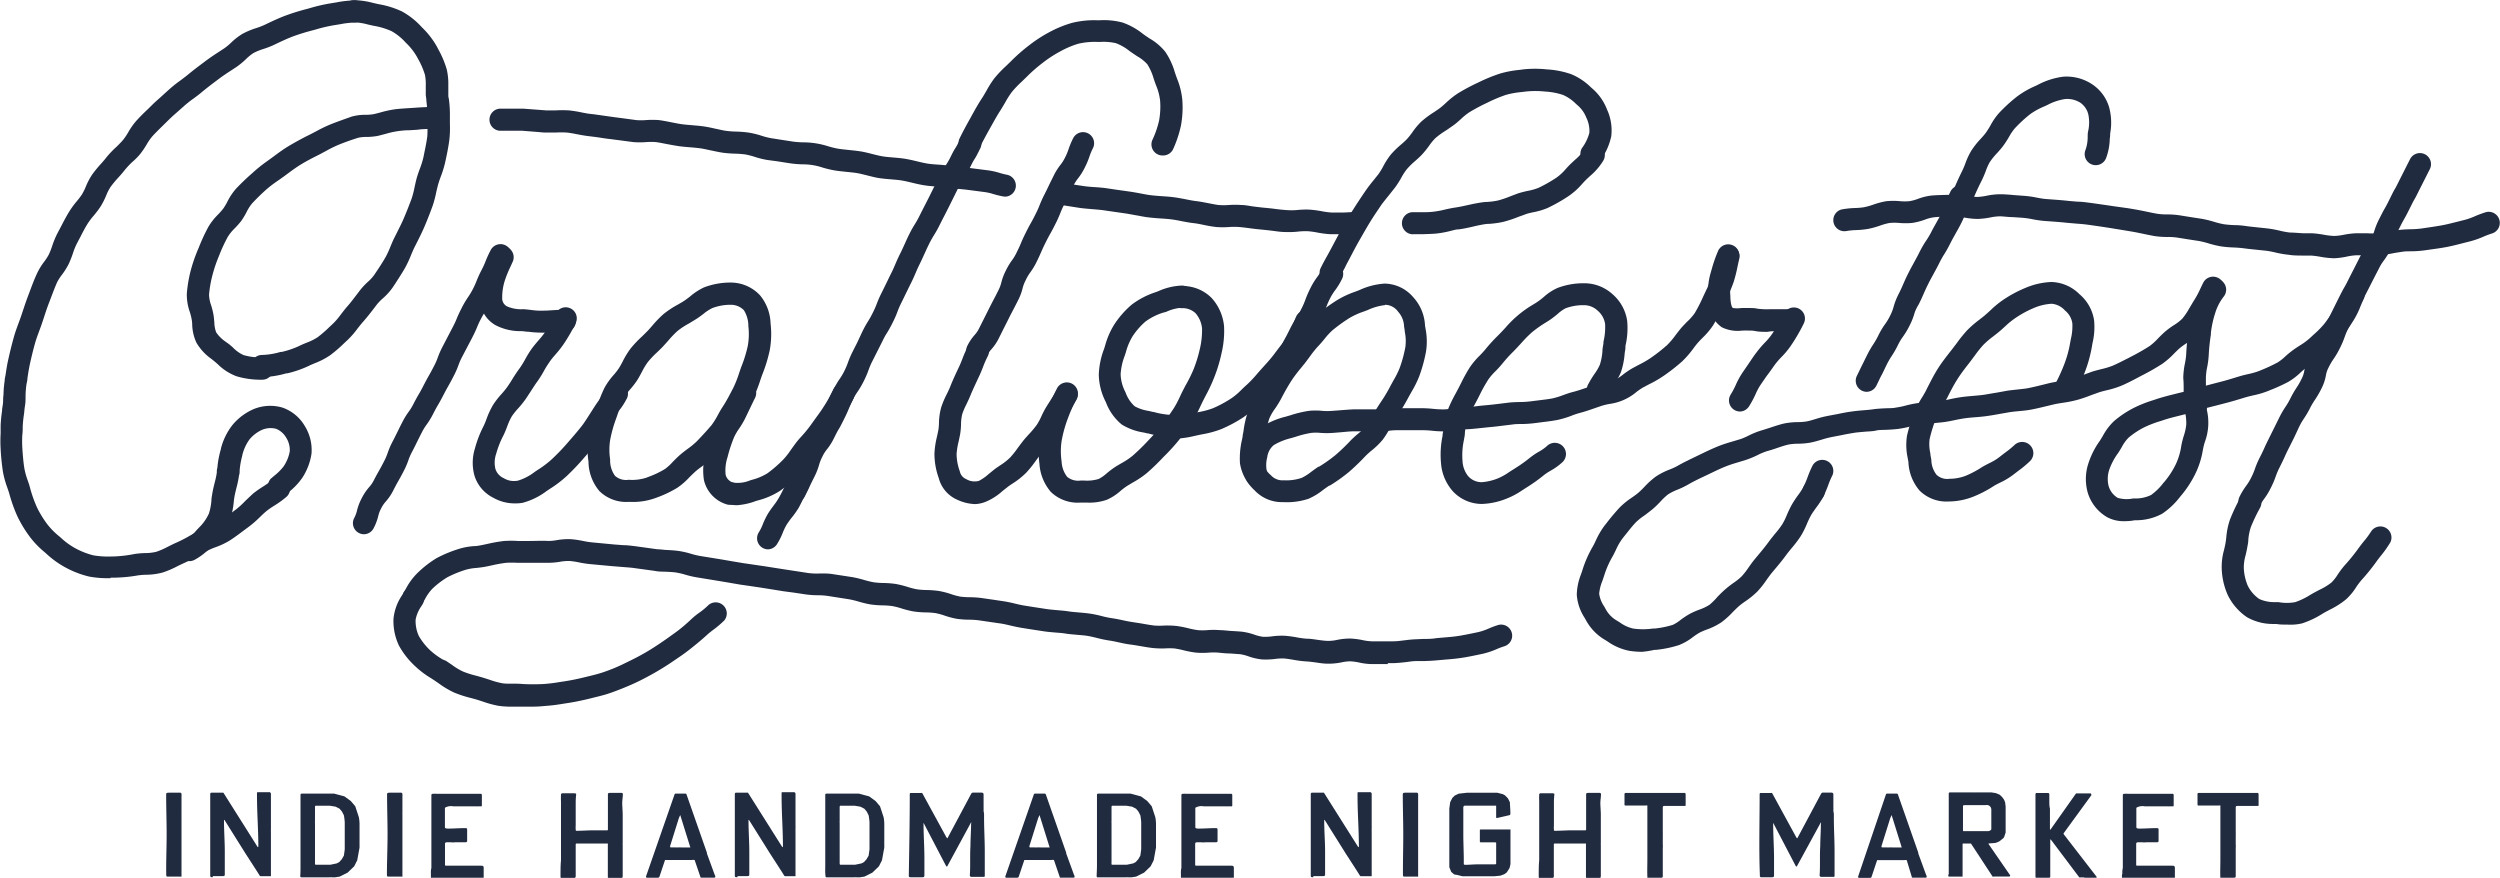 <svg id="Layer_1" data-name="Layer 1" xmlns="http://www.w3.org/2000/svg" viewBox="0 0 315.96 110.93"><defs><style>.cls-1{fill:#212b40;}</style></defs><title>logo_2016_no_date</title><path class="cls-1" d="M63.08,261.95c0-1.69-.06-3.37-0.06-5.06,0-.26.17-0.2,0.35-0.23h1.17l0.18,0a0.21,0.21,0,0,1,.24.14v0.14a0.67,0.67,0,0,1,0,.18v0.44c0,0.39,0,.78,0,1.19v0.47a0.37,0.37,0,0,0,0,.14v0.29c0,0.56,0,3.1,0,3.66v2s0,0.35,0,.38c0,0.29,0,.36,0,0.72v0a0.05,0.05,0,0,1,0,0v0.24a0.07,0.07,0,0,0,0,.06c0,0.08,0,.21,0,0.26v0s0,0.26,0,.3a0.46,0.46,0,0,1-.14,0H63.7l-0.53,0c-0.12,0-.14-0.14-0.14-0.23C63,265.41,63.08,263.7,63.08,261.95Z" transform="translate(-42.02 -156.48)"/><path class="cls-1" d="M68.91,267.34H68.7a0.19,0.19,0,0,1-.11-0.21c0-.33,0-0.71,0-1.05v-6.79c0-.81,0-1.63,0-2.45,0-.17.11-0.18,0.23-0.18l1.31,0,0.12,0,4.34,6.88s0,0,0,0a0.08,0.08,0,0,0,.08-0.09c0-2.11-.17-4.23-0.17-6.37v-0.42a0.12,0.12,0,0,1,.09-0.06h1.3l0.1,0a0.22,0.22,0,0,1,.27.24v0.24c0,0.29,0,.57,0,0.87s0,0.8,0,1.19,0,0.56,0,.86,0,0.47,0,.71v0.18a0.2,0.2,0,0,1,0,.08,0.34,0.34,0,0,1,0,.12v0.17a3.11,3.11,0,0,0,0,.36v4.59s0,0.24,0,.3v0c0,0.15,0,.33,0,0.48v0.14a0.16,0.16,0,0,1,0,.09l-0.21,0H74.95a0.19,0.19,0,0,1-.11-0.08l-0.32-.51-1.46-2.26-2.67-4.26h0s0,0-.06,0v0.12c0,1.29.1,2.59,0.1,3.89,0,0.08,0,.12,0,0.2s0,0.27,0,.42c0,0.42,0,.89,0,1.33,0,0.29,0,.6,0,0.9,0,0.15,0,.24-0.3.24l0,0-0.56,0H68.91Z" transform="translate(-42.02 -156.48)"/><path class="cls-1" d="M80,265.83V265c0-1.05,0-3.58,0-3.63l0-.09v-4.08s0-.2,0-0.24v0a0.15,0.15,0,0,1,.14-0.18h4.11l1.3,0.35,0.81,0.59,0.56,0.66,0.45,1.37a4.46,4.46,0,0,1,.09.9v2.12a0.33,0.33,0,0,0,0,.12,0.16,0.16,0,0,0,0,.08v0.63l-0.29,1.6-0.39.77-0.83.8-1,.5-0.59.09-0.35,0a2,2,0,0,0-.42,0H83c-0.95,0-1.91,0-2.86,0H80.05a0.2,0.2,0,0,1-.08-0.2C80,266.74,80,266.32,80,265.83Zm1.93-.06h1.84l0.81-.17,0.32-.17,0.32-.36,0.26-.45s0.09-.6.11-0.8v-0.68c0-.09,0-0.89,0-1v-0.06c0-.06,0-0.71,0-0.8v-0.84c0-.24-0.09-0.86-0.11-0.92l-0.24-.47-0.3-.36-0.51-.26-0.72-.12H81.89s-0.06.08-.06,0.12v1.76a2.54,2.54,0,0,0,0,.35v0c0,0.81,0,1.61,0,2.46,0,0.21,0,.44,0,0.68v0.08c0,0.08,0,.83,0,0.93,0,0.26,0,.48,0,0.71S81.81,265.77,81.94,265.77Z" transform="translate(-42.02 -156.48)"/><path class="cls-1" d="M91,261.95c0-1.69-.06-3.37-0.06-5.06,0-.26.17-0.2,0.35-0.23h1.17l0.18,0a0.21,0.21,0,0,1,.24.14v0.14a0.67,0.67,0,0,1,0,.18v0.44c0,0.39,0,.78,0,1.19v0.47a0.37,0.37,0,0,0,0,.14v0.29c0,0.56,0,3.1,0,3.66v2s0,0.35,0,.38c0,0.29,0,.36,0,0.72v0a0.05,0.05,0,0,1,0,0v0.24a0.07,0.07,0,0,0,0,.06c0,0.08,0,.21,0,0.26v0s0,0.26,0,.3a0.46,0.46,0,0,1-.14,0H91.59l-0.53,0c-0.12,0-.14-0.14-0.14-0.23C90.92,265.41,91,263.7,91,261.95Z" transform="translate(-42.02 -156.48)"/><path class="cls-1" d="M96.48,266.92a2.55,2.55,0,0,1,.06-0.75,0.05,0.05,0,0,0,0,0V260.4s0-.29,0-0.33v0c0-.44,0-0.87,0-1.28s0-1,0-1.55v-0.24c0-.2.12-0.2,0.27-0.2a2,2,0,0,1,.32,0H102l0.54,0h0.26a0.16,0.16,0,0,1,.12.17v1.33a0.1,0.1,0,0,1-.11.09h-0.45a0.77,0.77,0,0,1-.2,0h-1.33c-0.44,0-1,0-1.51,0a1.49,1.49,0,0,0-1.07.18v0.41c0,0.32,0,.65,0,0.93s0,0.54,0,.81v0a0.46,0.46,0,0,1,0,.13v0.12c0,0.14,0,.23.42,0.23,0.72,0,1.46-.06,2.15-0.06,0.14,0,.24,0,0.24.2v1.48a0.23,0.23,0,0,1-.24.11c-0.29,0-.57,0-0.89,0H99.57a2.41,2.41,0,0,1-.57,0c-0.14,0-.21,0-0.44,0s-0.3.06-.3,0.21c0,0.9,0,1.76,0,2.67a0.11,0.11,0,0,0,.09.08h0.18c1.4,0,2.8,0,4.2,0,0.3,0,.42,0,0.42.32s0,0.59,0,.89v0.23a0.25,0.25,0,0,1-.06.17h-0.75c-1.39,0-2.79,0-4.19,0H96.59a0.15,0.15,0,0,1-.11-0.11v-0.35Z" transform="translate(-42.02 -156.48)"/><path class="cls-1" d="M112.86,267.21c0-.68,0-1.39.06-2v-2.23c0-.13,0-1.11,0-1.25s0-.3,0-0.36v-3.63a7,7,0,0,1,0-.77,0.19,0.19,0,0,1,.23-0.23h1.43c0.09,0,.26,0,0.26.14h0a8.85,8.85,0,0,0-.06,1c0,0.15,0,.33,0,0.41l0,2.53a2.35,2.35,0,0,0,0,.45v0.15a0.16,0.16,0,0,0,.08.06c0.72,0,1.43-.06,2.15-0.06l0.15,0h0.21c0.42,0,.87,0,1.31,0,0.08,0,.17,0,0.17-0.08v-0.39c0-1.36,0-2.71,0-4.05,0-.2.11-0.21,0.27-0.21h0l0.18,0h1.3a0.16,0.16,0,0,1,.14.15c0,0.38-.08.77-0.08,1.14s0.06,1,.06,1.49c0,0.15,0,.32,0,0.48,0,0.71,0,1.43,0,2.11v1a0.38,0.38,0,0,0,0,.18c0,0.86,0,1.7,0,2.56v1.34c0,0.08,0,.29-0.12.29h-1.7a0.11,0.11,0,0,1-.06-0.11v-0.18c0-.65,0-1.25,0-1.88v-0.6c0-.48,0-1,0-1.45a0.19,0.19,0,0,0,0-.12h-2.56c-0.42,0-.84,0-1.28,0h-0.14a0.11,0.11,0,0,0-.08.09c0,0.77,0,1.55,0,2.32v1c0,0.08,0,.36,0,0.44v0c0,0.08,0,.2,0,0.32a0.2,0.2,0,0,1-.14.17h-0.15c-0.2,0-.39,0-0.6,0l-0.89,0a0.11,0.11,0,0,1-.14-0.09v-0.12Z" transform="translate(-42.02 -156.48)"/><path class="cls-1" d="M127.27,256.89a0.15,0.15,0,0,1,.15-0.11l1,0h0.27a0.25,0.25,0,0,1,.09.09l2.58,7.37v0.1l1,2.74a0.31,0.31,0,0,1,.06.2c0,0.08,0,.09-0.11.12h-0.18l-0.78,0c-0.2,0-.39,0-0.59,0h-0.15a0.08,0.08,0,0,1-.06-0.06l-0.74-2.17a1,1,0,0,0-.35,0l-0.17,0-3.16,0-0.06,0-0.72,2.15a0.24,0.24,0,0,1-.2.09h-1.34a0.14,0.14,0,0,1-.15-0.15Zm1.88,6.7h0.12a0,0,0,0,0,0,0l-1.28-4.1h0s0,0,0,0l-0.17.38-1.11,3.54v0.06a0.13,0.13,0,0,0,.06.11h0.62a1.85,1.85,0,0,0,.3,0C127.91,263.58,128.93,263.59,129.16,263.59Z" transform="translate(-42.02 -156.48)"/><path class="cls-1" d="M135.22,267.34H135a0.19,0.19,0,0,1-.11-0.21c0-.33,0-0.71,0-1.05v-6.79c0-.81,0-1.63,0-2.45,0-.17.11-0.18,0.23-0.18l1.31,0,0.12,0,4.34,6.88s0,0,0,0a0.08,0.08,0,0,0,.08-0.09c0-2.11-.17-4.23-0.17-6.37v-0.42a0.12,0.12,0,0,1,.09-0.06h1.3l0.1,0a0.22,0.22,0,0,1,.27.24v0.24c0,0.29,0,.57,0,0.87s0,0.8,0,1.19,0,0.56,0,.86,0,0.47,0,.71v0.18a0.2,0.2,0,0,1,0,.08,0.34,0.34,0,0,1,0,.12v0.17a3.11,3.11,0,0,0,0,.36v4.59s0,0.24,0,.3v0c0,0.15,0,.33,0,0.48v0.14a0.16,0.16,0,0,1,0,.09l-0.21,0h-1.11a0.19,0.19,0,0,1-.11-0.08l-0.32-.51-1.46-2.26-2.67-4.26h0s0,0-.06,0v0.12c0,1.29.1,2.59,0.1,3.89,0,0.08,0,.12,0,0.2s0,0.27,0,.42c0,0.42,0,.89,0,1.33,0,0.29,0,.6,0,0.9,0,0.15,0,.24-0.3.24l0,0-0.56,0h-0.62Z" transform="translate(-42.02 -156.48)"/><path class="cls-1" d="M146.32,265.83V265c0-1.05,0-3.58,0-3.63l0-.09v-4.08s0-.2,0-0.24v0a0.15,0.15,0,0,1,.14-0.18h4.11l1.3,0.35,0.81,0.59,0.56,0.66,0.45,1.37a4.46,4.46,0,0,1,.09.9v2.12a0.33,0.33,0,0,0,0,.12,0.16,0.16,0,0,0,0,.08v0.63l-0.29,1.6-0.39.77-0.83.8-1,.5-0.59.09-0.35,0a2,2,0,0,0-.42,0h-0.48c-0.95,0-1.91,0-2.86,0h-0.14a0.2,0.2,0,0,1-.08-0.2C146.29,266.74,146.32,266.32,146.32,265.83Zm1.93-.06h1.84l0.81-.17,0.32-.17,0.32-.36,0.26-.45s0.09-.6.11-0.8v-0.68c0-.09,0-0.89,0-1v-0.06c0-.06,0-0.71,0-0.8v-0.84c0-.24-0.09-0.86-0.11-0.92l-0.24-.47-0.3-.36-0.51-.26-0.72-.12H148.2s-0.06.08-.06,0.12v1.76a2.54,2.54,0,0,0,0,.35v0c0,0.81,0,1.61,0,2.46,0,0.21,0,.44,0,0.68v0.08c0,0.08,0,.83,0,0.93,0,0.26,0,.48,0,0.71S148.13,265.77,148.25,265.77Z" transform="translate(-42.02 -156.48)"/><path class="cls-1" d="M157,256.81a0.14,0.14,0,0,1,.17-0.11l1,0h0.26a0.46,0.46,0,0,1,.14,0l3.06,5.6,0.08,0.11a0.07,0.07,0,0,0,.09-0.06l3-5.62s0.09,0,.11-0.08h0.21l0.83,0c0.21,0,.38,0,0.38.26s0,0.5,0,.74c0,0.08,0,.12,0,0.18s0,0.29,0,.42v0.08a1.55,1.55,0,0,1,0,.23,3,3,0,0,1,0,.33h0c0,0.18.06,0.33,0.06,0.51s0,0.27,0,.42c0,1.42.09,2.85,0.09,4.29,0,0.65,0,1.31,0,2,0,0.24,0,.51,0,0.77v0.33l-0.06.09h-0.59l-1,0h0a0.2,0.2,0,0,1-.24-0.17c0.09-1.23,0-2.47.08-3.72,0-.92.08-1.85,0.08-2.79a0.28,0.28,0,0,0,0-.21L161.72,266a0.13,0.13,0,0,1,0,0h0a0.18,0.18,0,0,1-.15-0.11l-2.83-5.42s0,0,0,0,0,0,0,.06c0,1.48.11,3,.11,4.44,0,0.44,0,.89,0,1.34,0,0.24,0,.5,0,0.72s0,0.32-.27.32H157a0.19,0.19,0,0,1-.12-0.23C156.93,263.76,157,260.31,157,256.81Z" transform="translate(-42.02 -156.48)"/><path class="cls-1" d="M172.68,256.89a0.15,0.15,0,0,1,.15-0.11l1,0h0.27a0.25,0.25,0,0,1,.09.09l2.58,7.37v0.1l1,2.74a0.31,0.31,0,0,1,.06.2c0,0.08,0,.09-0.11.12h-0.18l-0.78,0c-0.2,0-.39,0-0.59,0h-0.15a0.08,0.08,0,0,1-.06-0.06l-0.74-2.17a1,1,0,0,0-.35,0l-0.17,0-3.16,0-0.06,0-0.72,2.15a0.24,0.24,0,0,1-.2.09h-1.34a0.14,0.14,0,0,1-.15-0.15Zm1.88,6.7h0.12a0,0,0,0,0,0,0l-1.28-4.1h0s0,0,0,0l-0.17.38-1.11,3.54v0.06a0.13,0.13,0,0,0,.06.11h0.62a1.85,1.85,0,0,0,.3,0C173.31,263.58,174.33,263.59,174.56,263.59Z" transform="translate(-42.02 -156.48)"/><path class="cls-1" d="M180.66,265.83V265c0-1.05,0-3.58,0-3.63l0-.09v-4.08s0-.2,0-0.24v0a0.15,0.15,0,0,1,.14-0.18h4.11l1.3,0.35,0.81,0.59,0.56,0.66,0.45,1.37a4.46,4.46,0,0,1,.09.9v2.12a0.33,0.33,0,0,0,0,.12,0.16,0.16,0,0,0,0,.08v0.63l-0.29,1.6-0.39.77-0.83.8-1,.5-0.59.09-0.35,0a2,2,0,0,0-.42,0H183.7c-0.95,0-1.91,0-2.86,0H180.7a0.2,0.2,0,0,1-.08-0.2C180.63,266.74,180.66,266.32,180.66,265.83Zm1.93-.06h1.84l0.81-.17,0.32-.17,0.32-.36,0.26-.45s0.09-.6.11-0.8v-0.68c0-.09,0-0.89,0-1v-0.06c0-.06,0-0.71,0-0.8v-0.84c0-.24-0.09-0.86-0.11-0.92l-0.24-.47-0.3-.36-0.51-.26-0.72-.12h-1.81s-0.06.08-.06,0.12v1.76a2.54,2.54,0,0,0,0,.35v0c0,0.81,0,1.61,0,2.46,0,0.21,0,.44,0,0.68v0.08c0,0.08,0,.83,0,0.93,0,0.26,0,.48,0,0.71S182.46,265.77,182.59,265.77Z" transform="translate(-42.02 -156.48)"/><path class="cls-1" d="M191.27,266.92a2.55,2.55,0,0,1,.06-0.75,0.05,0.05,0,0,0,0,0V260.4s0-.29,0-0.33v0c0-.44,0-0.87,0-1.28s0-1,0-1.55v-0.24c0-.2.12-0.2,0.27-0.2a2,2,0,0,1,.32,0h4.92l0.54,0h0.26a0.16,0.16,0,0,1,.12.17v1.33a0.1,0.1,0,0,1-.11.09h-0.45a0.77,0.77,0,0,1-.2,0h-1.33c-0.44,0-1,0-1.51,0a1.49,1.49,0,0,0-1.07.18v0.41c0,0.32,0,.65,0,0.93s0,0.54,0,.81v0a0.46,0.46,0,0,1,0,.13v0.12c0,0.14,0,.23.42,0.23,0.72,0,1.46-.06,2.15-0.06,0.14,0,.24,0,0.24.2v1.48a0.23,0.23,0,0,1-.24.11c-0.29,0-.57,0-0.89,0h-0.39a2.41,2.41,0,0,1-.57,0c-0.14,0-.21,0-0.44,0s-0.3.06-.3,0.21c0,0.9,0,1.76,0,2.67a0.11,0.11,0,0,0,.09.08h0.18c1.4,0,2.8,0,4.2,0,0.3,0,.42,0,0.42.32s0,0.59,0,.89v0.23a0.25,0.25,0,0,1-.06.17h-0.75c-1.39,0-2.79,0-4.19,0h-1.58a0.15,0.15,0,0,1-.11-0.11v-0.35Z" transform="translate(-42.02 -156.48)"/><path class="cls-1" d="M208,267.34h-0.21a0.19,0.19,0,0,1-.11-0.21c0-.33,0-0.71,0-1.05v-6.79c0-.81,0-1.63,0-2.45,0-.17.11-0.18,0.23-0.18l1.31,0,0.12,0,4.34,6.88s0,0,0,0a0.08,0.08,0,0,0,.08-0.09c0-2.11-.17-4.23-0.17-6.37v-0.42a0.12,0.12,0,0,1,.09-0.06H215l0.11,0a0.22,0.22,0,0,1,.27.24v0.24c0,0.29,0,.57,0,0.87s0,0.8,0,1.19,0,0.56,0,.86,0,0.47,0,.71v0.18a0.19,0.19,0,0,1,0,.08,0.32,0.32,0,0,1,0,.12v0.17a2.92,2.92,0,0,0,0,.36v4.59s0,0.24,0,.3v0c0,0.15,0,.33,0,0.48v0.14a0.16,0.16,0,0,1,0,.09l-0.21,0H214a0.19,0.19,0,0,1-.11-0.08l-0.32-.51-1.46-2.26-2.67-4.26h0s0,0-.06,0v0.12c0,1.29.11,2.59,0.11,3.89,0,0.08,0,.12,0,0.2s0,0.27,0,.42c0,0.42,0,.89,0,1.33,0,0.29,0,.6,0,0.9,0,0.15,0,.24-0.3.24l0,0-0.56,0H208Z" transform="translate(-42.02 -156.48)"/><path class="cls-1" d="M219.37,261.95c0-1.69-.06-3.37-0.06-5.06,0-.26.17-0.2,0.35-0.23h1.17l0.18,0a0.21,0.21,0,0,1,.24.14v0.14a0.69,0.69,0,0,1,0,.18v0.44c0,0.39,0,.78,0,1.19v0.47a0.38,0.38,0,0,0,0,.14v0.29c0,0.56,0,3.1,0,3.66v2s0,0.35,0,.38c0,0.29,0,.36,0,0.72v0a0.05,0.05,0,0,1,0,0v0.24a0.07,0.07,0,0,0,0,.06c0,0.08,0,.21,0,0.26v0s0,0.26,0,.3a0.46,0.46,0,0,1-.14,0H220l-0.53,0c-0.12,0-.14-0.14-0.14-0.23C219.32,265.41,219.37,263.7,219.37,261.95Z" transform="translate(-42.02 -156.48)"/><path class="cls-1" d="M225.81,267l-0.38-.33-0.24-.59c0-.08,0-0.2,0-0.29v-4.17c0-.42,0-1,0-1.45v-1c0-.2,0-0.33,0-0.5l0.11-.81,0.27-.53,0.3-.3,0.5-.24,1.05-.12,0.41,0,0.95,0h0.9l0.17,0h0l1.11,0h0.29l0.71,0.18,0.27,0.15,0.38,0.39,0.24,0.5c0,0.32.06,0.92,0.06,1.33,0,0.14,0,.27-0.14.29l-1.26.29-0.29.06h0c-0.06,0-.09,0-0.11-0.06v-0.14c0-.3,0-0.63,0-0.95v-0.41s-0.06,0-.08,0h-0.3l-0.93,0-1.05,0H228c-0.26,0-.53,0-0.81,0s-0.23.27-.23,0.54,0,0.27,0,.38V261c0,0.38,0,.54,0,0.89,0,1.12.06,2.23,0.06,3.36v0.42c0,0.09.12,0.11,0.18,0.11,0.53,0,1-.06,1.57-0.06s1,0,1.52,0H231a0.18,0.18,0,0,0,.11-0.08v-1.84c0-.26,0-0.36,0-0.59V263a0.22,0.22,0,0,0-.2-0.06h0l-1.75,0a0.14,0.14,0,0,1-.11-0.08v-1.49a0.12,0.12,0,0,1,.09-0.06h3.72a0.07,0.07,0,0,1,.06,0v4.38l-0.11.48-0.35.56-0.33.24-0.48.18-0.83.08h-1.42a2.28,2.28,0,0,0-.33,0h-2.21l-0.66-.17Z" transform="translate(-42.02 -156.48)"/><path class="cls-1" d="M236.49,267.21c0-.68,0-1.39.06-2v-2.23c0-.13,0-1.11,0-1.25s0-.3,0-0.36v-3.63a7.19,7.19,0,0,1,0-.77,0.19,0.19,0,0,1,.23-0.23h1.43c0.09,0,.26,0,0.26.14h0a8.63,8.63,0,0,0-.06,1c0,0.15,0,.33,0,0.41l0,2.53a2.35,2.35,0,0,0,0,.45v0.15a0.16,0.16,0,0,0,.08.06c0.72,0,1.43-.06,2.15-0.06l0.15,0h0.21c0.42,0,.87,0,1.31,0,0.08,0,.17,0,0.17-0.08v-0.39c0-1.36,0-2.71,0-4.05,0-.2.11-0.21,0.27-0.21h0l0.18,0h1.29a0.16,0.16,0,0,1,.14.15c0,0.38-.08.77-0.08,1.14s0.06,1,.06,1.49c0,0.15,0,.32,0,0.48,0,0.71,0,1.43,0,2.11v1a0.38,0.38,0,0,0,0,.18c0,0.86,0,1.7,0,2.56v1.34c0,0.08,0,.29-0.12.29h-1.7a0.11,0.11,0,0,1-.06-0.11v-0.18c0-.65,0-1.25,0-1.88v-0.6c0-.48,0-1,0-1.45a0.2,0.2,0,0,0,0-.12h-2.56c-0.42,0-.84,0-1.28,0h-0.14a0.11,0.11,0,0,0-.08.09c0,0.77,0,1.55,0,2.32v1c0,0.08,0,.36,0,0.44v0c0,0.08,0,.2,0,0.32a0.2,0.2,0,0,1-.13.17h-0.15c-0.2,0-.39,0-0.6,0l-0.89,0a0.11,0.11,0,0,1-.14-0.09v-0.12Z" transform="translate(-42.02 -156.48)"/><path class="cls-1" d="M250.22,265.14V264s0-.38,0-0.42c0-1.66,0-3.31,0-5v-0.29a0.22,0.22,0,0,0-.18,0h-1.75l-0.78,0h-0.09a0.13,0.13,0,0,1-.09-0.12V256.9a0.18,0.18,0,0,1,.11-0.21h5c0.78,0,1.6,0,2.41,0a0.18,0.18,0,0,1,.21.14c0,0.26,0,.53,0,0.8s0,0.33,0,.5v0.15l-0.06.06h-2.62a0.17,0.17,0,0,0-.21.17h0c0,0.06,0,.35,0,0.39v2.73a1,1,0,0,1,0,.21,2.82,2.82,0,0,1,0,.36v1a2.13,2.13,0,0,1,0,.44v0c0,0.06,0,.35,0,0.41v0.63c0,0.44,0,.89,0,1.3,0,0.24,0,.47,0,0.66s0,0.39,0,.59-0.18.18-.3,0.18a1.78,1.78,0,0,1-.39,0,1.45,1.45,0,0,1-.47.08c-0.18,0-.39,0-0.54,0h-0.17a0.22,0.22,0,0,1-.08-0.21C250.19,266.48,250.22,265.8,250.22,265.14Z" transform="translate(-42.02 -156.48)"/><path class="cls-1" d="M264.41,256.81a0.14,0.14,0,0,1,.17-0.11l1,0h0.26a0.45,0.45,0,0,1,.14,0l3.06,5.6,0.08,0.11a0.07,0.07,0,0,0,.09-0.06l3-5.62s0.09,0,.1-0.08h0.21l0.83,0c0.21,0,.38,0,0.38.26s0,0.5,0,.74c0,0.08,0,.12,0,0.18s0,0.29,0,.42v0.08a1.63,1.63,0,0,1,0,.23,3.12,3.12,0,0,1,0,.33h0c0,0.18.06,0.33,0.06,0.51s0,0.27,0,.42c0,1.42.09,2.85,0.09,4.29,0,0.65,0,1.31,0,2,0,0.24,0,.51,0,0.77v0.33l-0.06.09h-0.59l-1,0h0a0.2,0.2,0,0,1-.24-0.17c0.09-1.23,0-2.47.08-3.72,0-.92.08-1.85,0.08-2.79a0.28,0.28,0,0,0,0-.21L269.1,266a0.12,0.12,0,0,1,0,0h0a0.18,0.18,0,0,1-.15-0.11l-2.83-5.42s0,0,0,0,0,0,0,.06c0,1.48.11,3,.11,4.44,0,0.44,0,.89,0,1.34,0,0.24,0,.5,0,0.72s0,0.32-.27.32h-1.4a0.19,0.19,0,0,1-.12-0.23C264.31,263.76,264.41,260.31,264.41,256.81Z" transform="translate(-42.02 -156.48)"/><path class="cls-1" d="M280.37,256.89a0.14,0.14,0,0,1,.15-0.11l1,0h0.27a0.25,0.25,0,0,1,.09.09l2.58,7.37v0.1l1,2.74a0.3,0.3,0,0,1,.06.2c0,0.08,0,.09-0.11.12h-0.18l-0.78,0c-0.2,0-.39,0-0.59,0h-0.15a0.08,0.08,0,0,1-.06-0.06L283,265.19a1,1,0,0,0-.35,0l-0.17,0-3.16,0-0.06,0-0.72,2.15a0.24,0.24,0,0,1-.2.09H277a0.14,0.14,0,0,1-.15-0.15Zm1.88,6.7h0.12a0,0,0,0,0,0,0l-1.28-4.1h0s0,0,0,0l-0.17.38-1.11,3.54v0.06a0.13,0.13,0,0,0,.06.11h0.62a1.86,1.86,0,0,0,.3,0C281,263.58,282,263.59,282.26,263.59Z" transform="translate(-42.02 -156.48)"/><path class="cls-1" d="M288.31,267c0-.35,0-0.54,0-0.95v-4c0-.6,0-1.21,0-1.82,0-1.14,0-2.27,0-3.42a0.16,0.16,0,0,1,.11-0.18h3.07a0.17,0.17,0,0,0,.09,0h2.15l0.54,0.09,0.44,0.18a2.18,2.18,0,0,1,.62.71l0.11,0.29,0.06,0.54v2.33s0,0.14,0,.18v0c0,0.27,0,.5,0,0.75l-0.18.54-0.11.17-0.53.42-0.36.15c-0.17.08-1,.06-1,0.14h0a0.06,0.06,0,0,0,0,0l2.76,4a0.15,0.15,0,0,1-.09.14H295.9l-0.27,0H295l-1,0a0.14,0.14,0,0,1-.15,0l-2.73-4.17-0.09,0h-0.89a0.07,0.07,0,0,0-.08.08v0.13c0,0.69,0,1.4,0,2.09v0.26a0.06,0.06,0,0,0,0,0c0,0.08,0,.18,0,0.24,0,0.38,0,.74,0,1.11a1.69,1.69,0,0,0,0,.27,0.32,0.32,0,0,1-.15,0h-1.55a0.11,0.11,0,0,1-.11-0.09V267Zm1.91-5.48h3a0.53,0.53,0,0,0,.47-0.21l0,0c0-.24,0-1.13,0-1.61V258.8a0.58,0.58,0,0,0-.74-0.56l-1.6,0h0l-1,0h0c-0.09,0-.24,0-0.24.12v3.06A0.1,0.1,0,0,0,290.22,261.53Z" transform="translate(-42.02 -156.48)"/><path class="cls-1" d="M305.38,267.37H305.3l-0.41,0-0.08,0-3.61-4.8h0a0.07,0.07,0,0,0-.06.08v0.23c0,0.65,0,1.28,0,1.94s0,1.07,0,1.66c0,0.21,0,.47,0,0.72v0.12a0.26,0.26,0,0,1-.24.11h-1.52a0.15,0.15,0,0,1-.11-0.17v-0.06s0-.23,0-0.26v-2.73c0-.06,0-0.29,0-0.33v-0.06c0-.12,0-0.68,0-0.8v-5.51c0-.09,0-0.5,0-0.56v-0.08c0-.14.09-0.17,0.21-0.17l0.56,0,0.47,0h0l0,0,0.18,0h0.06c0.12,0,.27,0,0.27.17s0,0.17,0,.24,0,0.14,0,.23,0,0.27,0,.41c0,0.29,0,.62.08,0.92,0,0,0,.2,0,0.21v0c0,0.18,0,.41,0,0.63,0,0.41,0,.81,0,1.27v0.5a0.06,0.06,0,0,0,.06.06h0l3.24-4.59,0,0c0.14,0,1.19,0,1.54,0h0.3a0.14,0.14,0,0,1,.08.11,0.17,0.17,0,0,1,0,.14l-3.49,4.79a0.4,0.4,0,0,0,0,.11l4.16,5.38a0.17,0.17,0,0,1,0,.09,0.15,0.15,0,0,1-.15.14h0l-1,0Z" transform="translate(-42.02 -156.48)"/><path class="cls-1" d="M310.25,266.92a2.55,2.55,0,0,1,.06-0.75,0.05,0.05,0,0,0,0,0V260.4s0-.29,0-0.33v0c0-.44,0-0.87,0-1.28s0-1,0-1.55v-0.24c0-.2.12-0.2,0.27-0.2a2,2,0,0,1,.32,0h4.92l0.54,0h0.26a0.16,0.16,0,0,1,.12.17v1.33a0.1,0.1,0,0,1-.11.09h-0.45a0.76,0.76,0,0,1-.2,0H314.6c-0.44,0-1,0-1.51,0a1.49,1.49,0,0,0-1.07.18v0.41c0,0.32,0,.65,0,0.93s0,0.54,0,.81v0a0.47,0.47,0,0,1,0,.13v0.12c0,0.14,0,.23.42,0.23,0.72,0,1.46-.06,2.15-0.06,0.14,0,.24,0,0.24.2v1.48a0.23,0.23,0,0,1-.24.11c-0.29,0-.57,0-0.89,0h-0.39a2.41,2.41,0,0,1-.57,0c-0.14,0-.21,0-0.44,0s-0.3.06-.3,0.21c0,0.9,0,1.76,0,2.67a0.11,0.11,0,0,0,.09.08h0.18c1.4,0,2.8,0,4.2,0,0.3,0,.42,0,0.42.32s0,0.59,0,.89v0.23a0.24,0.24,0,0,1-.06.17h-0.75c-1.39,0-2.79,0-4.19,0h-1.58a0.14,0.14,0,0,1-.11-0.11v-0.35Z" transform="translate(-42.02 -156.48)"/><path class="cls-1" d="M322.64,265.14V264s0-.38,0-0.42c0-1.66,0-3.31,0-5v-0.29a0.22,0.22,0,0,0-.18,0h-1.75l-0.78,0h-0.09a0.13,0.13,0,0,1-.09-0.12V256.9a0.18,0.18,0,0,1,.1-0.21h5c0.78,0,1.6,0,2.41,0a0.18,0.18,0,0,1,.21.14c0,0.26,0,.53,0,0.8s0,0.33,0,.5v0.15l-0.06.06h-2.62a0.17,0.17,0,0,0-.21.17h0c0,0.06,0,.35,0,0.39v2.73a1,1,0,0,1,0,.21,2.82,2.82,0,0,1,0,.36v1a2.13,2.13,0,0,1,0,.44v0c0,0.06,0,.35,0,0.41v0.63c0,0.44,0,.89,0,1.3,0,0.24,0,.47,0,0.66s0,0.39,0,.59-0.18.18-.3,0.18a1.78,1.78,0,0,1-.39,0,1.45,1.45,0,0,1-.47.08c-0.18,0-.39,0-0.54,0h-0.17a0.22,0.22,0,0,1-.08-0.21C322.61,266.48,322.64,265.8,322.64,265.14Z" transform="translate(-42.02 -156.48)"/><path class="cls-1" d="M134.36,220.26a1.41,1.41,0,0,1-.37,0,4.19,4.19,0,0,1-3-3.09,7.78,7.78,0,0,1,.25-3.52,21.24,21.24,0,0,1,.95-2.9,9.11,9.11,0,0,1,.9-1.58,8.85,8.85,0,0,0,.58-1l0.47-1c0.26-.55.51-1.07,0.77-1.58a1.4,1.4,0,1,1,2.49,1.27c-0.24.48-.48,1-0.73,1.51l-0.48,1a11,11,0,0,1-.76,1.28,7,7,0,0,0-.64,1.1,18.36,18.36,0,0,0-.82,2.51,5.31,5.31,0,0,0-.24,2.23,1.4,1.4,0,0,0,1,1A1.4,1.4,0,0,1,134.36,220.26Z" transform="translate(-42.02 -156.48)"/><path class="cls-1" d="M121.63,219.91h-0.14a4.84,4.84,0,0,1-3.72-1.37A5.88,5.88,0,0,1,116.4,215l0-.16a10.59,10.59,0,0,1,0-3.24,19.12,19.12,0,0,1,.87-3.14c0.09-.25.18-0.5,0.27-0.76a15.62,15.62,0,0,1,.89-2.23,8.66,8.66,0,0,1,1.13-1.58,8.86,8.86,0,0,0,.65-0.83c0.18-.28.35-0.59,0.52-0.92a10.62,10.62,0,0,1,1-1.63,14.44,14.44,0,0,1,1.4-1.48c0.24-.23.46-0.45,0.67-0.66s0.44-.48.65-0.72a13.92,13.92,0,0,1,1.41-1.46,11.79,11.79,0,0,1,1.82-1.21c0.26-.15.51-0.29,0.73-0.43s0.52-.37.8-0.58A7.71,7.71,0,0,1,131,192.8a9.35,9.35,0,0,1,3.35-.61,5.06,5.06,0,0,1,3.74,1.63,5.87,5.87,0,0,1,1.32,3.57,11.35,11.35,0,0,1-.11,3.37,19.23,19.23,0,0,1-.95,3.09c-0.09.24-.17,0.49-0.26,0.74a15.78,15.78,0,0,1-.89,2.22h0c-0.42.81-.9,1.73-1.45,2.6-0.18.28-.35,0.58-0.53,0.9a11.89,11.89,0,0,1-1,1.64,24.85,24.85,0,0,1-1.67,1.86l-0.34.36a12,12,0,0,1-1.56,1.32c-0.27.2-.53,0.39-0.75,0.59s-0.5.47-.76,0.73a8.91,8.91,0,0,1-1.51,1.31,13.94,13.94,0,0,1-2.6,1.24l-0.24.09A8.32,8.32,0,0,1,121.63,219.91ZM134.39,195a6.53,6.53,0,0,0-2.33.41,5.71,5.71,0,0,0-1.16.76c-0.31.23-.62,0.47-1,0.7s-0.57.35-.84,0.51a9.35,9.35,0,0,0-1.4.92,11.65,11.65,0,0,0-1.13,1.17c-0.23.26-.47,0.53-0.72,0.8s-0.51.51-.76,0.75a12.17,12.17,0,0,0-1.14,1.2,8.42,8.42,0,0,0-.74,1.22c-0.2.37-.4,0.75-0.64,1.13a11.11,11.11,0,0,1-.86,1.11,6.38,6.38,0,0,0-.79,1.07,13.22,13.22,0,0,0-.72,1.84c-0.1.29-.19,0.57-0.29,0.84a16.31,16.31,0,0,0-.74,2.68,8.06,8.06,0,0,0,0,2.42l0,0.16a3.31,3.31,0,0,0,.62,1.93,2.08,2.08,0,0,0,1.69.5h0.07a5.84,5.84,0,0,0,2.21-.27l0.25-.1a11.58,11.58,0,0,0,2.1-1,6.82,6.82,0,0,0,1-.92c0.29-.29.59-0.6,0.94-0.9s0.6-.48.89-0.7a9.6,9.6,0,0,0,1.21-1l0.35-.37c0.51-.53,1-1.08,1.49-1.65a9.68,9.68,0,0,0,.79-1.27c0.19-.35.39-0.71,0.63-1.07,0.49-.75.91-1.57,1.32-2.36h0a13.21,13.21,0,0,0,.73-1.84c0.09-.27.19-0.55,0.28-0.81a16.51,16.51,0,0,0,.82-2.63,8.47,8.47,0,0,0,.08-2.55,3.7,3.7,0,0,0-.57-2A2.29,2.29,0,0,0,134.39,195Z" transform="translate(-42.02 -156.48)"/><path class="cls-1" d="M288.32,219.86a4.83,4.83,0,0,1-3.68-1.36,5.9,5.9,0,0,1-1.42-3.5c0-.19-0.06-0.42-0.1-0.65a7.72,7.72,0,0,1-.09-2.78,19.58,19.58,0,0,1,1-3.14,11.7,11.7,0,0,1,1-1.87c0.19-.33.38-0.64,0.54-1l0.16-.31c0.39-.76.79-1.54,1.28-2.3s1.06-1.48,1.6-2.17l0.17-.22,0.55-.72a16.83,16.83,0,0,1,1.3-1.61,13.74,13.74,0,0,1,1.58-1.37c0.24-.19.48-0.37,0.7-0.56s0.46-.41.69-0.62a12.18,12.18,0,0,1,1.63-1.33,15.61,15.61,0,0,1,2.76-1.48,9.24,9.24,0,0,1,3.31-.75,5.2,5.2,0,0,1,3.54,1.55,5.35,5.35,0,0,1,1.84,3.29,8.82,8.82,0,0,1-.21,2.93l-0.07.41a17,17,0,0,1-.81,3,25,25,0,0,1-1.25,2.82,1.4,1.4,0,1,1-2.48-1.28,22.28,22.28,0,0,0,1.12-2.51,14.33,14.33,0,0,0,.68-2.56l0.08-.43a6.91,6.91,0,0,0,.19-2,2.56,2.56,0,0,0-.93-1.62,2.54,2.54,0,0,0-1.68-.85,6.73,6.73,0,0,0-2.29.55,13.25,13.25,0,0,0-2.26,1.23,10,10,0,0,0-1.25,1c-0.25.23-.5,0.46-0.77,0.69s-0.53.43-.8,0.64a11.47,11.47,0,0,0-1.27,1.09,14.49,14.49,0,0,0-1.08,1.35c-0.2.26-.39,0.53-0.59,0.79l-0.17.22c-0.52.66-1,1.29-1.45,2s-0.77,1.33-1.14,2.06l-0.16.31c-0.2.39-.41,0.75-0.62,1.09a9.55,9.55,0,0,0-.74,1.42,17.43,17.43,0,0,0-.84,2.68,5.25,5.25,0,0,0,.1,1.81c0,0.26.09,0.54,0.12,0.81a3.15,3.15,0,0,0,.67,1.89,2,2,0,0,0,1.65.49,5.71,5.71,0,0,0,2-.37,12.4,12.4,0,0,0,2.06-1.09c0.31-.19.63-0.35,0.94-0.51a6.8,6.8,0,0,0,1.2-.71l0.72-.56a11.79,11.79,0,0,0,1.24-1,1.4,1.4,0,1,1,2,2,14.24,14.24,0,0,1-1.53,1.27l-0.64.49a9.16,9.16,0,0,1-1.69,1c-0.27.14-.52,0.26-0.74,0.4a14.52,14.52,0,0,1-2.55,1.33A8.53,8.53,0,0,1,288.32,219.86Z" transform="translate(-42.02 -156.48)"/><path class="cls-1" d="M204.17,219.94a4.73,4.73,0,0,1-3.61-1.51,5.84,5.84,0,0,1-1.83-3.4A10.48,10.48,0,0,1,199,212l0.07-.36c0-.22.08-0.45,0.11-0.69a12.57,12.57,0,0,1,.58-2.51,8.44,8.44,0,0,1,1-1.77,10.5,10.5,0,0,0,.62-1c0.52-1,1-1.82,1.47-2.57a19.94,19.94,0,0,1,1.32-1.75l0.48-.59c0.19-.24.38-0.49,0.56-0.74a16,16,0,0,1,1.28-1.59c0.23-.24.45-0.5,0.68-0.78a11.59,11.59,0,0,1,1.35-1.43,23.1,23.1,0,0,1,2.46-1.79,11.73,11.73,0,0,1,2.36-1.1l0.49-.19,0,0a9,9,0,0,1,3.19-.82,4.85,4.85,0,0,1,3.6,1.71,5.69,5.69,0,0,1,1.49,3.43c0,0.19.05,0.38,0.08,0.59a8.3,8.3,0,0,1,.06,2.84,19.24,19.24,0,0,1-.87,3.17,13.69,13.69,0,0,1-1,2c-0.16.29-.33,0.59-0.49,0.89h0a21.87,21.87,0,0,1-1.22,2l-0.35.53c-0.18.28-.35,0.59-0.53,0.91a11.37,11.37,0,0,1-1,1.64,9.6,9.6,0,0,1-1.4,1.37,10.12,10.12,0,0,0-.77.69,27.8,27.8,0,0,1-2.14,2.06,21.31,21.31,0,0,1-2.39,1.7l-0.07,0c-0.26.17-.51,0.35-0.77,0.54a8.25,8.25,0,0,1-1.86,1.13A8.69,8.69,0,0,1,204.17,219.94Zm12.9-24.9a7,7,0,0,0-2.18.62l0,0-0.53.2a9.41,9.41,0,0,0-1.82.83,20.38,20.38,0,0,0-2.16,1.57,9.37,9.37,0,0,0-1,1.1c-0.25.3-.51,0.61-0.8,0.91a13.69,13.69,0,0,0-1.05,1.32c-0.2.27-.4,0.54-0.61,0.81l-0.51.63a17.49,17.49,0,0,0-1.14,1.51c-0.43.67-.86,1.41-1.34,2.34a13,13,0,0,1-.79,1.28,6.4,6.4,0,0,0-.69,1.19,10.24,10.24,0,0,0-.44,2c0,0.27-.08.52-0.13,0.77l-0.07.38a8.71,8.71,0,0,0-.25,2.25,3.22,3.22,0,0,0,1.08,1.79,1.94,1.94,0,0,0,1.59.64,6.08,6.08,0,0,0,2.29-.3,6.2,6.2,0,0,0,1.23-.78c0.29-.21.58-0.43,0.91-0.64l0.07,0a19,19,0,0,0,2.09-1.48,25.11,25.11,0,0,0,1.93-1.86,12.39,12.39,0,0,1,1-.9,7.25,7.25,0,0,0,1-1,9.17,9.17,0,0,0,.77-1.25c0.19-.36.4-0.72,0.63-1.09l0.36-.55a19.59,19.59,0,0,0,1.07-1.75h0c0.18-.35.36-0.67,0.54-1a11.55,11.55,0,0,0,.78-1.55,16.47,16.47,0,0,0,.74-2.71,5.79,5.79,0,0,0-.08-1.92c0-.24-0.07-0.47-0.09-0.69a2.87,2.87,0,0,0-.74-1.82A2.06,2.06,0,0,0,217.07,195Z" transform="translate(-42.02 -156.48)"/><path class="cls-1" d="M190.29,211.92a1.4,1.4,0,0,1,0-2.8,8.74,8.74,0,0,0,1.9-.29l0.63-.14,0.51-.1a10.33,10.33,0,0,0,2-.52,15,15,0,0,0,2.3-1.24,8.19,8.19,0,0,0,1.2-1c0.24-.24.49-0.48,0.76-0.72a14.8,14.8,0,0,0,1.35-1.43l0.45-.51,0.45-.5a19,19,0,0,0,1.29-1.53c0.24-.33.48-0.64,0.71-0.94a13.29,13.29,0,0,0,.9-1.24,5.76,5.76,0,0,0,.66-1.35c0.08-.23.19-0.55,0.41-1.07a1.4,1.4,0,1,1,2.57,1.11c-0.18.42-.26,0.66-0.33,0.87a8.24,8.24,0,0,1-.91,1.87,15.23,15.23,0,0,1-1.09,1.53c-0.21.27-.43,0.56-0.65,0.86a21.41,21.41,0,0,1-1.49,1.77l-0.43.48-0.42.48a17.13,17.13,0,0,1-1.62,1.7c-0.21.18-.42,0.39-0.64,0.61a10.53,10.53,0,0,1-1.64,1.4,17.84,17.84,0,0,1-2.73,1.47,12.54,12.54,0,0,1-2.53.69l-0.48.1-0.58.13A11.16,11.16,0,0,1,190.29,211.92Z" transform="translate(-42.02 -156.48)"/><path class="cls-1" d="M107,220.1a5.42,5.42,0,0,1-2.63-.71,4.66,4.66,0,0,1-2.38-2.78,6.08,6.08,0,0,1,.05-3.44,14.24,14.24,0,0,1,1.1-2.85c0.13-.26.25-0.57,0.37-0.89a10.26,10.26,0,0,1,.84-1.8,10.62,10.62,0,0,1,1.06-1.36,10.74,10.74,0,0,0,.73-0.9c0.22-.32.44-0.65,0.65-1s0.59-.92.92-1.37a11.49,11.49,0,0,0,.68-1.1,13.38,13.38,0,0,1,.79-1.29c0.31-.43.63-0.8,0.94-1.16a10.34,10.34,0,0,0,.79-1,18.61,18.61,0,0,0,1.31-2.26,1.4,1.4,0,1,1,2.53,1.19,21.28,21.28,0,0,1-1.51,2.61,12.52,12.52,0,0,1-1,1.27c-0.28.33-.55,0.63-0.79,1a11.21,11.21,0,0,0-.63,1,13.71,13.71,0,0,1-.85,1.38c-0.29.39-.55,0.81-0.84,1.25s-0.46.71-.7,1.06a13,13,0,0,1-.92,1.14,8.44,8.44,0,0,0-.8,1,7.87,7.87,0,0,0-.6,1.32c-0.14.37-.29,0.75-0.48,1.13a11.59,11.59,0,0,0-.9,2.29,3.39,3.39,0,0,0-.1,1.9,1.89,1.89,0,0,0,1.05,1.18,2.48,2.48,0,0,0,1.82.31,6.67,6.67,0,0,0,2.1-1.1l0.34-.23a12.51,12.51,0,0,0,1.81-1.36,27.41,27.41,0,0,0,1.93-2l0.64-.74c0.44-.5.85-1,1.2-1.44s0.83-1.21,1.2-1.79l0.39-.61a15.82,15.82,0,0,1,.93-1.31,6.28,6.28,0,0,0,.68-1,1.4,1.4,0,1,1,2.44,1.36,8.88,8.88,0,0,1-.93,1.41,13.23,13.23,0,0,0-.79,1.11l-0.38.59c-0.38.59-.8,1.26-1.3,1.94s-0.89,1.11-1.35,1.63l-0.61.7a30.06,30.06,0,0,1-2.13,2.24,14.85,14.85,0,0,1-2.21,1.68l-0.33.22a8.82,8.82,0,0,1-3.07,1.51A5.33,5.33,0,0,1,107,220.1Z" transform="translate(-42.02 -156.48)"/><path class="cls-1" d="M110.35,198.52a13.05,13.05,0,0,1-1.51-.11c-0.32,0-.63-0.07-0.9-0.08a6.79,6.79,0,0,1-3.27-.74,3.91,3.91,0,0,1-2-3.36,9.69,9.69,0,0,1,.47-3.17A17,17,0,0,1,104,189l0.28-.62a1.4,1.4,0,0,1,2.56,1.13l-0.29.64a14.93,14.93,0,0,0-.71,1.73,7,7,0,0,0-.35,2.24,1.14,1.14,0,0,0,.63,1.09,4.44,4.44,0,0,0,1.95.35c0.38,0,.75.06,1.12,0.1a8.14,8.14,0,0,0,1.48.08c0.64,0,1.28-.07,1.89-0.09l0.89,0a1.4,1.4,0,0,1,.12,2.79l-0.93,0c-0.58,0-1.19,0-1.77.08Z" transform="translate(-42.02 -156.48)"/><path class="cls-1" d="M261.93,208.49a1.4,1.4,0,0,1-1.17-2.16,10,10,0,0,0,.63-1.19,10.41,10.41,0,0,1,.85-1.56l0.76-1.11c0.34-.49.66-1,1-1.43a12.6,12.6,0,0,1,1.16-1.35,8,8,0,0,0,.82-1,20,20,0,0,0,1.46-2.48,1.4,1.4,0,1,1,2.53,1.19,22.54,22.54,0,0,1-1.66,2.84,10.06,10.06,0,0,1-1.11,1.33,10.15,10.15,0,0,0-.91,1.06c-0.31.44-.63,0.9-1,1.38l-0.78,1.13a8.29,8.29,0,0,0-.61,1.15,12.39,12.39,0,0,1-.82,1.53A1.4,1.4,0,0,1,261.93,208.49Z" transform="translate(-42.02 -156.48)"/><path class="cls-1" d="M265.38,198.42c-0.52,0-1,0-1.47-.09s-0.6-.06-0.87-0.07-0.53,0-.82,0a4.53,4.53,0,0,1-2.61-.43,4.12,4.12,0,0,1-1.69-3.64v-0.16a8.4,8.4,0,0,1,.28-3l0.12-.41a18,18,0,0,1,.82-2.38,1.4,1.4,0,1,1,2.56,1.13,15.32,15.32,0,0,0-.69,2l-0.13.43a5.75,5.75,0,0,0-.17,2.08v0.17c0.05,1.12.26,1.33,0.33,1.36a3.91,3.91,0,0,0,1.07,0c0.32,0,.67,0,1,0s0.7,0,1,.08a9.3,9.3,0,0,0,1.56.07c0.58,0,1.14,0,1.69,0,0.39,0,.76,0,1.11,0a1.4,1.4,0,0,1,.12,2.79c-0.42,0-.85,0-1.26,0s-1,0-1.45,0Z" transform="translate(-42.02 -156.48)"/><path class="cls-1" d="M143.33,216.29" transform="translate(-42.02 -156.48)"/><path class="cls-1" d="M135.18,220.33a4.38,4.38,0,0,1-1.19-.16,1.4,1.4,0,0,1,.75-2.69,4.07,4.07,0,0,0,2.06-.28l0.22-.07a7.08,7.08,0,0,0,2-.84,15.93,15.93,0,0,0,2-1.74,9.12,9.12,0,0,0,.93-1.18c0.23-.32.46-0.65,0.73-1s0.51-.6.76-0.88a14.93,14.93,0,0,0,1-1.23l0.67-.93c0.35-.48.69-0.94,0.94-1.34a17.36,17.36,0,0,0,1-1.72l0.35-.69a1.4,1.4,0,0,1,2.48,1.29l-0.34.67a20,20,0,0,1-1.11,1.92c-0.31.5-.68,1-1.06,1.52l-0.64.88a17.21,17.21,0,0,1-1.21,1.47c-0.24.27-.47,0.53-0.69,0.8s-0.4.53-.61,0.82a11.3,11.3,0,0,1-1.24,1.55,18.56,18.56,0,0,1-2.36,2,9.49,9.49,0,0,1-2.83,1.23l-0.21.06A8.41,8.41,0,0,1,135.18,220.33Z" transform="translate(-42.02 -156.48)"/><path class="cls-1" d="M280,209.71" transform="translate(-42.02 -156.48)"/><path class="cls-1" d="M190.29,211.73a12.72,12.72,0,0,1-3.15-.47l-0.07,0-0.52-.12a7.34,7.34,0,0,1-2.75-1,6.67,6.67,0,0,1-2-2.79l-0.07-.15a7.84,7.84,0,0,1-.84-3.38,10.08,10.08,0,0,1,.67-3.25l0.13-.42a10,10,0,0,1,1.15-2.65,11.66,11.66,0,0,1,2.2-2.51,10.17,10.17,0,0,1,3-1.57l0.35-.13a8,8,0,0,1,3-.72,1.4,1.4,0,0,1,0,2.8,5.71,5.71,0,0,0-2,.53L189,196a7.7,7.7,0,0,0-2.2,1.11,8.94,8.94,0,0,0-1.67,1.92,7.64,7.64,0,0,0-.81,1.94l-0.13.41a7.9,7.9,0,0,0-.54,2.39,5.16,5.16,0,0,0,.57,2.2l0.07,0.15a4.24,4.24,0,0,0,1.14,1.71,5.34,5.34,0,0,0,1.74.58l0.56,0.13,0.07,0a10.29,10.29,0,0,0,2.49.39A1.4,1.4,0,1,1,190.29,211.73Z" transform="translate(-42.02 -156.48)"/><path class="cls-1" d="M179.4,220h-0.81a4.89,4.89,0,0,1-3.75-1.34,6,6,0,0,1-1.45-3.55,11.44,11.44,0,0,1,.06-3.4,18.78,18.78,0,0,1,.85-3.13,25.85,25.85,0,0,1,1.26-2.91,1.4,1.4,0,1,1,2.48,1.28,22.77,22.77,0,0,0-1.13,2.6,16,16,0,0,0-.72,2.67,8.8,8.8,0,0,0,0,2.58,3.39,3.39,0,0,0,.7,1.94,2.17,2.17,0,0,0,1.72.47H179a5,5,0,0,0,1.88-.2,4.62,4.62,0,0,0,1-.7,11.6,11.6,0,0,1,1.06-.8c0.26-.17.53-0.32,0.8-0.48a9.63,9.63,0,0,0,1.4-.93,26,26,0,0,0,1.91-1.85c0.57-.6,1.21-1.28,1.78-2s1-1.37,1.55-2.19a12.67,12.67,0,0,0,.77-1.46c0.14-.31.29-0.61,0.45-0.92l0.25-.48a18.5,18.5,0,0,0,1-2,16.92,16.92,0,0,0,.81-2.62,10.16,10.16,0,0,0,.28-2.58,3.41,3.41,0,0,0-.83-1.94,2.37,2.37,0,0,0-1.75-.63,1.4,1.4,0,1,1,0-2.8,5.12,5.12,0,0,1,3.78,1.5,6.16,6.16,0,0,1,1.58,3.56,12,12,0,0,1-.31,3.4,19.19,19.19,0,0,1-.93,3.08,20.49,20.49,0,0,1-1.11,2.37l-0.24.47c-0.14.27-.27,0.55-0.4,0.82a15,15,0,0,1-.95,1.79c-0.58.89-1.13,1.68-1.7,2.4s-1.37,1.59-2,2.2a28.6,28.6,0,0,1-2.12,2.05,12.09,12.09,0,0,1-1.8,1.21l-0.7.42a9.16,9.16,0,0,0-.81.61,6.58,6.58,0,0,1-1.76,1.14A6.68,6.68,0,0,1,179.4,220Z" transform="translate(-42.02 -156.48)"/><path class="cls-1" d="M310.53,222.35a4.42,4.42,0,0,1-2.19-.5,5.38,5.38,0,0,1-2.43-3,6.3,6.3,0,0,1,0-3.65,10.3,10.3,0,0,1,1.49-3c0.13-.21.26-0.42,0.38-0.62a7.26,7.26,0,0,1,1.43-1.89,12.86,12.86,0,0,1,2.55-1.69,16.17,16.17,0,0,1,2.38-.94l0.36-.12c0.77-.26,1.56-0.46,2.33-0.65l0.39-.1L318,206v-0.22c0-.49,0-1-0.05-1.52a9.8,9.8,0,0,1,.21-1.85,8.55,8.55,0,0,0,.16-1.16,26.57,26.57,0,0,1,.29-2.86l0-.21a15.59,15.59,0,0,1,.7-3.12,9.11,9.11,0,0,1,1.66-2.95,1.4,1.4,0,0,1,2.12,1.82A6.41,6.41,0,0,0,322,196a13.08,13.08,0,0,0-.56,2.56l0,0.21a24.49,24.49,0,0,0-.27,2.56,10.68,10.68,0,0,1-.2,1.56,7.44,7.44,0,0,0-.16,1.33c0,0.34,0,.67,0,1l0.68-.18,1-.26c0.78-.19,1.55-0.43,2.36-0.68l0.17-.05c0.39-.12.77-0.21,1.13-0.29a9.5,9.5,0,0,0,1.37-.39l0.19-.08a20.88,20.88,0,0,0,2.16-1,5.87,5.87,0,0,0,1-.79,11.85,11.85,0,0,1,1-.81c0.28-.2.55-0.38,0.82-0.55a8.23,8.23,0,0,0,1.23-.9l0.53-.49a12.26,12.26,0,0,0,1.28-1.29,22.55,22.55,0,0,0,1.46-2.11,8.45,8.45,0,0,0,.58-1.23c0.15-.36.31-0.74,0.5-1.12a1.4,1.4,0,0,1,2.5,1.25c-0.15.3-.28,0.61-0.42,0.94a10.62,10.62,0,0,1-.8,1.65,24.92,24.92,0,0,1-1.65,2.37,14.77,14.77,0,0,1-1.57,1.6l-0.49.45a10.62,10.62,0,0,1-1.65,1.23c-0.25.16-.48,0.31-0.7,0.47a9.67,9.67,0,0,0-.75.63,8.12,8.12,0,0,1-1.53,1.16,23.31,23.31,0,0,1-2.44,1.1l-0.19.08a11.75,11.75,0,0,1-1.79.52c-0.34.08-.65,0.15-0.95,0.24l-0.17.05c-0.82.25-1.66,0.51-2.51,0.72l-1,.26-1.22.31,0,0.3a7,7,0,0,1-.26,4,9.44,9.44,0,0,0-.24.94,10.82,10.82,0,0,1-1,3.16,13.53,13.53,0,0,1-1.75,2.67l-0.16.19a9.48,9.48,0,0,1-2.25,2.12,6.9,6.9,0,0,1-3.11.82l-0.35,0C311.45,222.31,311,222.35,310.53,222.35Zm7.71-13.53-0.32.08-0.4.1c-0.75.19-1.46,0.36-2.12,0.59l-0.37.12a13.86,13.86,0,0,0-2,.77,10.13,10.13,0,0,0-2,1.32,5,5,0,0,0-.86,1.2c-0.14.24-.29,0.49-0.45,0.73a8.13,8.13,0,0,0-1.13,2.13,3.71,3.71,0,0,0-.07,2.06,2.6,2.6,0,0,0,1.14,1.48,4.05,4.05,0,0,0,1.94.08l0.36,0a4.47,4.47,0,0,0,1.92-.44,7.37,7.37,0,0,0,1.56-1.53l0.17-.19a10.8,10.8,0,0,0,1.38-2.13,8.21,8.21,0,0,0,.71-2.37,11.67,11.67,0,0,1,.31-1.24,6.5,6.5,0,0,0,.32-1.47A6.67,6.67,0,0,0,318.23,208.82Z" transform="translate(-42.02 -156.48)"/><path class="cls-1" d="M165.27,220.19a5.67,5.67,0,0,1-2.22-.53,4.11,4.11,0,0,1-2.39-2.77,9.06,9.06,0,0,1-.54-3.11,11,11,0,0,1,.32-2.12c0.06-.26.11-0.52,0.17-0.8a6.84,6.84,0,0,0,.08-0.89,7.85,7.85,0,0,1,.28-2,11.24,11.24,0,0,1,.68-1.62c0.17-.35.33-0.67,0.46-1,0.31-.79.67-1.56,1.05-2.37l0.1-.21c0.14-.29.26-0.61,0.39-0.94a15.28,15.28,0,0,1,.73-1.64,1.4,1.4,0,1,1,2.47,1.32,13,13,0,0,0-.59,1.35c-0.14.36-.29,0.73-0.46,1.1l-0.1.21c-0.36.78-.71,1.51-1,2.21-0.17.43-.36,0.82-0.54,1.2a9.07,9.07,0,0,0-.52,1.21,5.54,5.54,0,0,0-.16,1.32,9,9,0,0,1-.12,1.28c-0.06.3-.12,0.59-0.18,0.87a8.91,8.91,0,0,0-.26,1.58,6.37,6.37,0,0,0,.4,2.19,1.35,1.35,0,0,0,.81,1,2.06,2.06,0,0,0,1.62.22,5.84,5.84,0,0,0,1.22-.86l0.68-.55c0.25-.2.52-0.37,0.78-0.55a7.61,7.61,0,0,0,1.27-1,11.52,11.52,0,0,0,.91-1.14c0.22-.3.45-0.61,0.7-0.93s0.49-.57.73-0.84a12.57,12.57,0,0,0,1-1.19,7.08,7.08,0,0,0,.55-1,11.76,11.76,0,0,1,.7-1.34c0.5-.8,1-1.55,1.39-2.29a1.4,1.4,0,0,1,2.42,1.39c-0.45.78-.92,1.56-1.44,2.39a9.29,9.29,0,0,0-.53,1,9.23,9.23,0,0,1-.8,1.47,15.15,15.15,0,0,1-1.21,1.45c-0.23.25-.44,0.49-0.63,0.72s-0.43.55-.63,0.83a13.68,13.68,0,0,1-1.16,1.43,10.07,10.07,0,0,1-1.72,1.36c-0.23.15-.45,0.3-0.63,0.44l-0.62.49a7.5,7.5,0,0,1-2,1.31A4.06,4.06,0,0,1,165.27,220.19Z" transform="translate(-42.02 -156.48)"/><path class="cls-1" d="M88,224a1.4,1.4,0,0,1-1.24-2,3.94,3.94,0,0,0,.38-1,6.71,6.71,0,0,1,.6-1.56,6.58,6.58,0,0,1,.94-1.4,3.84,3.84,0,0,0,.59-0.87c0.32-.62.5-0.93,0.67-1.23s0.32-.57.62-1.16a7.12,7.12,0,0,0,.46-1.07,9.81,9.81,0,0,1,.62-1.43c0.3-.58.44-0.87,0.59-1.17s0.3-.63.63-1.26a9.62,9.62,0,0,1,.81-1.33,6.93,6.93,0,0,0,.61-1c0.33-.63.5-0.94,0.68-1.24s0.32-.56.62-1.14,0.5-.94.67-1.24,0.32-.57.62-1.15a8.19,8.19,0,0,0,.48-1.09,11,11,0,0,1,.62-1.4l0.63-1.21,0.62-1.19c0.29-.55.41-0.83,0.53-1.13s0.29-.68.62-1.33a12.63,12.63,0,0,1,.76-1.3,9.88,9.88,0,0,0,.61-1,10.65,10.65,0,0,0,.51-1.11,13.43,13.43,0,0,1,.62-1.36,10.56,10.56,0,0,0,.51-1.11,13.33,13.33,0,0,1,.62-1.36,1.4,1.4,0,1,1,2.48,1.29,10.56,10.56,0,0,0-.51,1.11,13.33,13.33,0,0,1-.62,1.36,10.62,10.62,0,0,0-.51,1.11,13.49,13.49,0,0,1-.62,1.36,12.63,12.63,0,0,1-.76,1.3,9.88,9.88,0,0,0-.61,1c-0.29.55-.41,0.83-0.53,1.13s-0.29.68-.62,1.33l-0.63,1.2-0.63,1.2a8.19,8.19,0,0,0-.48,1.09,11,11,0,0,1-.62,1.4c-0.32.62-.5,0.94-0.67,1.24s-0.32.57-.62,1.15-0.5.94-.68,1.24-0.32.56-.62,1.14a9.62,9.62,0,0,1-.81,1.33,6.93,6.93,0,0,0-.61,1c-0.3.58-.44,0.87-0.59,1.17s-0.3.63-.63,1.25a7.11,7.11,0,0,0-.47,1.07,9.82,9.82,0,0,1-.62,1.43c-0.32.62-.5,0.93-0.67,1.23s-0.32.57-.62,1.16a6.58,6.58,0,0,1-.94,1.4,3.84,3.84,0,0,0-.59.87,3.94,3.94,0,0,0-.38,1,6.71,6.71,0,0,1-.6,1.56A1.4,1.4,0,0,1,88,224Z" transform="translate(-42.02 -156.48)"/><path class="cls-1" d="M165.52,202.2a1.4,1.4,0,0,1-1.25-2,6.16,6.16,0,0,1,.94-1.4,3.47,3.47,0,0,0,.56-0.84l0.6-1.19,0.6-1.2c0.31-.61.46-0.91,0.62-1.21s0.31-.58.6-1.17a4.31,4.31,0,0,0,.38-1,7.05,7.05,0,0,1,.58-1.53,8.54,8.54,0,0,1,.81-1.34,5.85,5.85,0,0,0,.58-1c0.28-.56.4-0.84,0.52-1.13s0.28-.66.6-1.3,0.48-.93.65-1.23,0.31-.56.6-1.14a11.77,11.77,0,0,0,.5-1.11,14.45,14.45,0,0,1,.6-1.33c0.3-.59.44-0.88,0.58-1.18s0.3-.61.6-1.22a7.56,7.56,0,0,1,.85-1.36,4.88,4.88,0,0,0,.58-0.92,7.49,7.49,0,0,0,.45-1.07,10.16,10.16,0,0,1,.59-1.4,1.4,1.4,0,0,1,2.5,1.26,7.48,7.48,0,0,0-.45,1.07,10.19,10.19,0,0,1-.59,1.4,7.56,7.56,0,0,1-.85,1.36,4.88,4.88,0,0,0-.58.92c-0.3.59-.44,0.89-0.58,1.18s-0.3.61-.6,1.22a11.81,11.81,0,0,0-.5,1.11,14.48,14.48,0,0,1-.6,1.33c-0.31.62-.48,0.93-0.65,1.23s-0.31.56-.6,1.14-0.4.84-.53,1.13-0.28.66-.6,1.3a8.56,8.56,0,0,1-.81,1.34,5.82,5.82,0,0,0-.58,1,4.32,4.32,0,0,0-.38,1,7.05,7.05,0,0,1-.58,1.53c-0.31.61-.46,0.91-0.62,1.21s-0.31.58-.6,1.17l-0.6,1.19-0.6,1.2a6.18,6.18,0,0,1-.94,1.4,3.46,3.46,0,0,0-.56.84A1.4,1.4,0,0,1,165.52,202.2Z" transform="translate(-42.02 -156.48)"/><path class="cls-1" d="M331.11,235.42c-0.5,0-1,0-1.39-.08l-0.52,0a6.61,6.61,0,0,1-3.19-.85,7.21,7.21,0,0,1-2.41-2.75,8.88,8.88,0,0,1-.79-3.37,7.8,7.8,0,0,1,.29-2.37c0.06-.27.13-0.54,0.18-0.83s0.08-.51.11-0.8a9.17,9.17,0,0,1,.48-2.27,24.21,24.21,0,0,1,1.32-2.77,1.4,1.4,0,1,1,2.47,1.32,21.89,21.89,0,0,0-1.17,2.45,6.78,6.78,0,0,0-.32,1.61c0,0.32-.08.65-0.14,1s-0.13.64-.2,0.94a5.7,5.7,0,0,0-.23,1.53,6.33,6.33,0,0,0,.5,2.32,4.44,4.44,0,0,0,1.45,1.68,4.55,4.55,0,0,0,1.9.4l0.54,0a5.86,5.86,0,0,0,2.11,0,9.11,9.11,0,0,0,1.92-.93l0.36-.21,0.77-.41a7.87,7.87,0,0,0,1.52-.92,5.32,5.32,0,0,0,.79-1,11.48,11.48,0,0,1,.87-1.16,23.31,23.31,0,0,0,1.71-2.1c0.22-.31.45-0.6,0.67-0.88a11.31,11.31,0,0,0,1-1.35,1.4,1.4,0,0,1,2.42,1.39,13.84,13.84,0,0,1-1.19,1.69c-0.21.26-.4,0.51-0.58,0.76a25.82,25.82,0,0,1-1.9,2.35,9,9,0,0,0-.66.88,7.36,7.36,0,0,1-1.28,1.54,10.31,10.31,0,0,1-2,1.28l-0.66.35-0.34.2a11.19,11.19,0,0,1-2.57,1.21A6.43,6.43,0,0,1,331.11,235.42Z" transform="translate(-42.02 -156.48)"/><path class="cls-1" d="M326.3,221.28a1.4,1.4,0,0,1-1.25-2,9.29,9.29,0,0,1,.84-1.39,6.54,6.54,0,0,0,.62-1,8.57,8.57,0,0,0,.49-1.14,11.27,11.27,0,0,1,.62-1.45c0.31-.61.45-0.91,0.59-1.23s0.31-.66.63-1.31l0.62-1.25,0.63-1.27a11.47,11.47,0,0,1,.79-1.36,8.74,8.74,0,0,0,.62-1.07,12.3,12.3,0,0,1,.78-1.35,9.61,9.61,0,0,0,.62-1.09,3.22,3.22,0,0,0,.34-1,5.91,5.91,0,0,1,.58-1.7,10.78,10.78,0,0,1,.8-1.37,8.05,8.05,0,0,0,.62-1.06,8.78,8.78,0,0,0,.49-1.14,11.54,11.54,0,0,1,.62-1.45l0.62-1.25,0.63-1.27c0.33-.65.51-1,0.68-1.29s0.33-.59.63-1.2l0.65-1.27,0.63-1.24a8.76,8.76,0,0,1,.85-1.4,6,6,0,0,0,.62-1,6.63,6.63,0,0,0,.45-1.11,9.23,9.23,0,0,1,.62-1.5c0.33-.65.51-1,0.68-1.29s0.33-.59.63-1.2,0.49-1,.66-1.28,0.32-.6.63-1.22l1.27-2.51a1.4,1.4,0,1,1,2.5,1.26l-1.27,2.51c-0.32.64-.49,1-0.66,1.28s-0.32.6-.63,1.22-0.51,1-.68,1.29-0.33.59-.63,1.2a6.63,6.63,0,0,0-.45,1.11,9.23,9.23,0,0,1-.62,1.5,8.76,8.76,0,0,1-.85,1.4,6,6,0,0,0-.62,1l-0.65,1.26-0.63,1.24c-0.33.65-.51,1-0.68,1.29s-0.33.59-.63,1.2l-0.62,1.25-0.63,1.27a8.79,8.79,0,0,0-.49,1.14,11.54,11.54,0,0,1-.62,1.45,10.77,10.77,0,0,1-.8,1.37,8,8,0,0,0-.62,1.06,3.22,3.22,0,0,0-.34,1,5.92,5.92,0,0,1-.58,1.7,12.3,12.3,0,0,1-.78,1.35A9.61,9.61,0,0,0,334,208a11.47,11.47,0,0,1-.79,1.36,8.74,8.74,0,0,0-.62,1.07L332,211.7,331.35,213c-0.31.61-.45,0.91-0.59,1.23s-0.31.66-.63,1.31a8.56,8.56,0,0,0-.49,1.14,11.27,11.27,0,0,1-.62,1.45,9.24,9.24,0,0,1-.84,1.39,6.54,6.54,0,0,0-.62,1A1.4,1.4,0,0,1,326.3,221.28Z" transform="translate(-42.02 -156.48)"/><path class="cls-1" d="M202.5,207.58a1.4,1.4,0,0,1-1.25-2,9.71,9.71,0,0,0,.51-1.16,12.45,12.45,0,0,1,.63-1.45,14.61,14.61,0,0,1,.76-1.35,12,12,0,0,0,.64-1.13c0.33-.65.5-1,0.66-1.28s0.33-.62.64-1.24a14.36,14.36,0,0,1,.77-1.35,11.71,11.71,0,0,0,.64-1.12,9.91,9.91,0,0,0,.51-1.17,12.8,12.8,0,0,1,.63-1.44,9.17,9.17,0,0,1,.85-1.4,6.51,6.51,0,0,0,.63-1,1.4,1.4,0,1,1,2.5,1.26,9.18,9.18,0,0,1-.85,1.4,6.52,6.52,0,0,0-.63,1,10,10,0,0,0-.51,1.16,12.71,12.71,0,0,1-.63,1.44,14.36,14.36,0,0,1-.77,1.35,11.71,11.71,0,0,0-.64,1.12c-0.33.65-.5,1-0.66,1.29s-0.33.62-.64,1.24a14.61,14.61,0,0,1-.76,1.35,12,12,0,0,0-.64,1.13,9.7,9.7,0,0,0-.51,1.16,12.48,12.48,0,0,1-.63,1.45A1.4,1.4,0,0,1,202.5,207.58Z" transform="translate(-42.02 -156.48)"/><path class="cls-1" d="M142.49,220a1.4,1.4,0,0,1-1.25-2c0.3-.6.45-0.9,0.59-1.21s0.3-.63.61-1.25a5.52,5.52,0,0,0,.42-1.05,8.24,8.24,0,0,1,.59-1.5,7.27,7.27,0,0,1,.88-1.4,4.54,4.54,0,0,0,.59-0.92c0.32-.64.5-1,0.67-1.27s0.32-.57.61-1.15,0.4-.85.52-1.15,0.28-.68.61-1.34a10.93,10.93,0,0,1,.77-1.33,8.19,8.19,0,0,0,.6-1,9.21,9.21,0,0,0,.48-1.11,11.92,11.92,0,0,1,.6-1.4l0.62-1.23L151,198.4c0.33-.66.53-1,0.72-1.3s0.33-.54.61-1.1a10.6,10.6,0,0,0,.5-1.13,13.36,13.36,0,0,1,.61-1.38c0.3-.6.44-0.9,0.59-1.2s0.3-.63.61-1.25,0.4-.86.53-1.16,0.28-.67.61-1.33,0.41-.87.55-1.17,0.29-.66.61-1.31a14.62,14.62,0,0,1,.73-1.3,11.82,11.82,0,0,0,.6-1.09c0.31-.62.47-0.93,0.63-1.24s0.31-.6.61-1.2l0.6-1.21,0.61-1.23a11.39,11.39,0,0,1,.76-1.33,8.7,8.7,0,0,0,.6-1c0.32-.65.5-1,0.68-1.27s0.32-.56.61-1.14a1.4,1.4,0,1,1,2.5,1.25c-0.32.65-.5,1-0.68,1.27s-0.32.56-.61,1.14a11.42,11.42,0,0,1-.76,1.33,8.71,8.71,0,0,0-.6,1l-0.61,1.23L162,182.51c-0.31.62-.47,0.93-0.63,1.24s-0.31.6-.61,1.2a14.55,14.55,0,0,1-.73,1.3,11.87,11.87,0,0,0-.6,1.09c-0.29.58-.41,0.87-0.55,1.17s-0.29.66-.61,1.31-0.4.86-.53,1.16-0.28.67-.61,1.33-0.44.9-.59,1.2-0.3.63-.61,1.25a10.57,10.57,0,0,0-.49,1.13,13.37,13.37,0,0,1-.61,1.38c-0.33.66-.53,1-0.72,1.3s-0.33.54-.6,1.1l-0.62,1.23-0.61,1.21a9.16,9.16,0,0,0-.48,1.11,11.91,11.91,0,0,1-.6,1.4,10.91,10.91,0,0,1-.77,1.33,8.19,8.19,0,0,0-.6,1c-0.28.57-.4,0.85-0.52,1.15s-0.28.68-.61,1.34-0.5,1-.67,1.27-0.32.57-.61,1.15a7.29,7.29,0,0,1-.88,1.4,4.53,4.53,0,0,0-.58.92,5.53,5.53,0,0,0-.42,1.05,8.24,8.24,0,0,1-.59,1.5c-0.3.6-.45,0.9-0.59,1.21s-0.3.63-.61,1.25A1.4,1.4,0,0,1,142.49,220Z" transform="translate(-42.02 -156.48)"/><path class="cls-1" d="M188.95,176.13a1.4,1.4,0,0,1-1.27-2,11.65,11.65,0,0,0,.83-2.42,9.84,9.84,0,0,0,.13-2.51,7.15,7.15,0,0,0-.52-1.95l-0.15-.41-0.15-.44a6.79,6.79,0,0,0-.8-1.8,5,5,0,0,0-1.26-1l-0.66-.44-0.31-.22a6.38,6.38,0,0,0-1.73-1,7,7,0,0,0-2-.16h-0.34a9.09,9.09,0,0,0-2.43.23,11.57,11.57,0,0,0-2.33,1,15,15,0,0,0-2.17,1.42,19.22,19.22,0,0,0-2,1.75l-0.67.65a12.34,12.34,0,0,0-1.22,1.28,10.86,10.86,0,0,0-.8,1.25c-0.2.35-.41,0.7-0.64,1.07-0.41.62-.79,1.32-1.2,2.05l-0.18.32c-0.38.69-.86,1.55-1.29,2.44a1.4,1.4,0,0,1-2.52-1.21c0.43-.89.87-1.7,1.37-2.59l0.17-.31c0.43-.78.84-1.52,1.31-2.23,0.2-.3.37-0.61,0.56-0.93a13.07,13.07,0,0,1,1-1.58,14.94,14.94,0,0,1,1.49-1.57l0.6-.58a22,22,0,0,1,2.27-2,17.74,17.74,0,0,1,2.57-1.68,14.3,14.3,0,0,1,2.9-1.19,11.57,11.57,0,0,1,3.16-.33H181a9.24,9.24,0,0,1,2.9.29,8.72,8.72,0,0,1,2.54,1.41l0.29,0.21,0.56,0.38a7.18,7.18,0,0,1,2,1.69,9.06,9.06,0,0,1,1.2,2.56l0.14,0.42,0.14,0.39a9.5,9.5,0,0,1,.68,2.75,12.57,12.57,0,0,1-.18,3.22,14.33,14.33,0,0,1-1,3A1.4,1.4,0,0,1,188.95,176.13Z" transform="translate(-42.02 -156.48)"/><path class="cls-1" d="M210.19,192.36a1.4,1.4,0,0,1-1.26-2c0.27-.55.55-1.06,0.83-1.56,0.17-.3.33-0.6,0.49-0.9,0.53-1,.94-1.77,1.33-2.46l0.07-.12c0.45-.8.88-1.56,1.35-2.3s0.88-1.36,1.31-2l0.24-.35c0.36-.53.73-1,1.1-1.45,0.21-.26.42-0.52,0.62-0.78a9.37,9.37,0,0,0,.6-1,9.4,9.4,0,0,1,.93-1.43,11.6,11.6,0,0,1,1.3-1.27c0.28-.24.54-0.47,0.75-0.7a9,9,0,0,0,.69-0.87,8.75,8.75,0,0,1,1.13-1.34,12,12,0,0,1,1.53-1.14c0.29-.19.56-0.37,0.8-0.55s0.53-.44.8-0.69a10.78,10.78,0,0,1,1.44-1.15,24.86,24.86,0,0,1,2.58-1.38,21.17,21.17,0,0,1,2.74-1.13,13,13,0,0,1,2.43-.47l0.53-.07a14,14,0,0,1,3,0,11.22,11.22,0,0,1,3.06.6,7.75,7.75,0,0,1,2.5,1.66l0.16,0.14a6.65,6.65,0,0,1,1.89,2.69,6.3,6.3,0,0,1,.53,3.34,7.82,7.82,0,0,1-1.33,3,1.4,1.4,0,0,1-2.37-1.49,5.71,5.71,0,0,0,.93-1.92,3.8,3.8,0,0,0-.38-1.91,3.91,3.91,0,0,0-1.13-1.59l-0.17-.15a5.39,5.39,0,0,0-1.62-1.13,8.57,8.57,0,0,0-2.31-.44,11.43,11.43,0,0,0-2.44,0l-0.57.07a10.68,10.68,0,0,0-1.92.35,18.73,18.73,0,0,0-2.38,1,22.54,22.54,0,0,0-2.3,1.23,8.63,8.63,0,0,0-1.06.87c-0.3.27-.61,0.55-1,0.82s-0.65.46-1,.68a9.53,9.53,0,0,0-1.18.87,6.63,6.63,0,0,0-.77.93,11.53,11.53,0,0,1-.92,1.14c-0.3.32-.63,0.61-0.94,0.88a9.18,9.18,0,0,0-1,1,7.24,7.24,0,0,0-.65,1,11.79,11.79,0,0,1-.79,1.25c-0.22.29-.45,0.57-0.68,0.86s-0.67.83-1,1.26l-0.24.35c-0.41.61-.84,1.24-1.24,1.89s-0.85,1.44-1.29,2.21l-0.07.12c-0.38.66-.77,1.4-1.28,2.38-0.17.32-.35,0.64-0.52,1s-0.52.94-.75,1.42A1.4,1.4,0,0,1,210.19,192.36Z" transform="translate(-42.02 -156.48)"/><path class="cls-1" d="M271.2,220a1.4,1.4,0,0,1-1.25-2,10.19,10.19,0,0,0,.52-1.21,13.08,13.08,0,0,1,.64-1.49,1.4,1.4,0,0,1,2.5,1.25,10.21,10.21,0,0,0-.52,1.21,13,13,0,0,1-.64,1.49A1.4,1.4,0,0,1,271.2,220Z" transform="translate(-42.02 -156.48)"/><path class="cls-1" d="M277.94,206a1.4,1.4,0,0,1-1.25-2c0.32-.64.48-1,0.63-1.29s0.32-.66.65-1.31a12.14,12.14,0,0,1,.8-1.4,9.37,9.37,0,0,0,.64-1.12,9.63,9.63,0,0,1,.85-1.43,7,7,0,0,0,.64-1.07,5.59,5.59,0,0,0,.44-1.12,8.32,8.32,0,0,1,.62-1.59c0.31-.61.44-0.92,0.58-1.24s0.3-.7.64-1.38,0.53-1,.71-1.34,0.34-.6.65-1.22a14.68,14.68,0,0,1,.77-1.38A12.05,12.05,0,0,0,286,186c0.34-.68.54-1,0.73-1.35s0.34-.59.65-1.2a7.51,7.51,0,0,0,.48-1.16,10.25,10.25,0,0,1,.63-1.52A1.4,1.4,0,1,1,291,182a7.52,7.52,0,0,0-.48,1.16,10.25,10.25,0,0,1-.63,1.52c-0.34.68-.54,1-0.73,1.35s-0.34.59-.65,1.2a14.75,14.75,0,0,1-.77,1.38,12,12,0,0,0-.64,1.15c-0.34.68-.53,1-0.71,1.34s-0.34.6-.65,1.22-0.44.92-.58,1.24-0.3.7-.64,1.38A5.59,5.59,0,0,0,284,196a8.32,8.32,0,0,1-.62,1.59,9.63,9.63,0,0,1-.85,1.43,7,7,0,0,0-.64,1.07,12.16,12.16,0,0,1-.8,1.4,9.37,9.37,0,0,0-.64,1.12c-0.32.64-.47,1-0.63,1.28s-0.32.66-.65,1.32A1.4,1.4,0,0,1,277.94,206Z" transform="translate(-42.02 -156.48)"/><path class="cls-1" d="M290,182.87a1.4,1.4,0,0,1-1.27-2l0.29-.65c0.3-.68.59-1.33,0.92-2a10.35,10.35,0,0,0,.46-1.06,9.48,9.48,0,0,1,.74-1.6,10.67,10.67,0,0,1,1.22-1.55c0.24-.26.46-0.51,0.63-0.74a10.28,10.28,0,0,0,.6-0.95,8.29,8.29,0,0,1,1.06-1.54,20.18,20.18,0,0,1,2.24-2.06,11.54,11.54,0,0,1,2.38-1.38l0.35-.17a9.37,9.37,0,0,1,3.18-1,5.85,5.85,0,0,1,3.54.9,5.27,5.27,0,0,1,2.23,2.93,7.48,7.48,0,0,1,.14,3.36c0,0.19,0,.41-0.05.65a7.32,7.32,0,0,1-.48,2.49,1.4,1.4,0,1,1-2.58-1.09,4.88,4.88,0,0,0,.27-1.58c0-.27,0-0.55.07-0.82a5,5,0,0,0,0-2.11,2.53,2.53,0,0,0-1-1.44A3.12,3.12,0,0,0,303,169a7.06,7.06,0,0,0-2.19.73l-0.38.18a9,9,0,0,0-1.83,1,17.39,17.39,0,0,0-1.93,1.78,6.22,6.22,0,0,0-.69,1,12.69,12.69,0,0,1-.77,1.2c-0.25.34-.53,0.65-0.8,0.95a8.24,8.24,0,0,0-.92,1.14,7.35,7.35,0,0,0-.51,1.14,12.82,12.82,0,0,1-.59,1.35c-0.29.56-.56,1.16-0.84,1.8l-0.3.67A1.4,1.4,0,0,1,290,182.87Z" transform="translate(-42.02 -156.48)"/><path class="cls-1" d="M56,229.55a12.82,12.82,0,0,1-2.71-.2,12.12,12.12,0,0,1-2.88-1.09,11.76,11.76,0,0,1-2.51-1.78l-0.2-.18a11.46,11.46,0,0,1-1.93-2,15.77,15.77,0,0,1-1.56-2.58,19.53,19.53,0,0,1-1-2.79c-0.07-.26-0.17-0.54-0.27-0.83a11.88,11.88,0,0,1-.55-2,29.14,29.14,0,0,1-.29-2.9,16.29,16.29,0,0,1,0-1.93c0-.32,0-0.64,0-1a17.28,17.28,0,0,1,.18-1.86c0-.32.09-0.65,0.12-1s0-.66.06-1a14.28,14.28,0,0,1,.15-1.82c0-.26.08-0.52,0.12-0.78,0.1-.66.2-1.33,0.36-2,0.22-1,.45-1.9.69-2.76,0.16-.58.37-1.14,0.57-1.69,0.12-.33.25-0.66,0.36-1l0.15-.44c0.24-.73.49-1.48,0.78-2.23l0.22-.59c0.25-.67.51-1.35,0.81-2a8.42,8.42,0,0,1,.93-1.54,7,7,0,0,0,.6-0.93,10.54,10.54,0,0,0,.42-1.08,11,11,0,0,1,.67-1.61l0.44-.83c0.29-.56.59-1.14,0.93-1.71a11.24,11.24,0,0,1,1-1.41,10.67,10.67,0,0,0,.7-0.91,7.31,7.31,0,0,0,.5-1,8.65,8.65,0,0,1,.83-1.57,16.07,16.07,0,0,1,1.11-1.35c0.27-.3.52-0.59,0.74-0.88A12.7,12.7,0,0,1,56.78,175c0.29-.29.56-0.56,0.79-0.83a7.84,7.84,0,0,0,.64-0.94,9,9,0,0,1,1-1.44c0.46-.51.95-1,1.41-1.43l0.63-.62c0.47-.47,1-0.9,1.43-1.31l0.71-.64a16.79,16.79,0,0,1,1.4-1.12c0.31-.23.6-0.45,0.88-0.67,0.8-.67,1.61-1.27,2.29-1.78s1.29-.9,1.91-1.31l0.49-.32a7.33,7.33,0,0,0,.86-0.71,8.11,8.11,0,0,1,1.44-1.12,9.74,9.74,0,0,1,1.74-.73,9.34,9.34,0,0,0,1-.38c0.86-.41,1.75-0.84,2.68-1.19a28.72,28.72,0,0,1,2.77-.86l0.39-.11a21.66,21.66,0,0,1,2.57-.59l0.74-.12a13.47,13.47,0,0,1,2.27-.25,1.4,1.4,0,0,1,0,2.8,11.21,11.21,0,0,0-1.8.21l-0.8.13a19.33,19.33,0,0,0-2.24.52l-0.39.11a26.15,26.15,0,0,0-2.51.77c-0.82.31-1.66,0.71-2.47,1.1a11.56,11.56,0,0,1-1.3.5,7.41,7.41,0,0,0-1.25.51,5.86,5.86,0,0,0-.94.76,9.66,9.66,0,0,1-1.21,1l-0.5.33c-0.59.38-1.2,0.78-1.77,1.21s-1.42,1.06-2.17,1.69c-0.33.28-.67,0.53-1,0.77a14.43,14.43,0,0,0-1.18.93l-0.75.67c-0.46.4-.89,0.78-1.3,1.19l-0.66.65c-0.46.45-.89,0.87-1.3,1.32a6.72,6.72,0,0,0-.7,1,10.21,10.21,0,0,1-.88,1.29c-0.31.37-.65,0.7-1,1a10.42,10.42,0,0,0-.93,1c-0.28.36-.58,0.7-0.86,1a13.76,13.76,0,0,0-.92,1.12,6.39,6.39,0,0,0-.55,1.08,9.65,9.65,0,0,1-.72,1.41,12.93,12.93,0,0,1-.88,1.16,9,9,0,0,0-.79,1.06c-0.3.5-.57,1-0.86,1.58l-0.46.87a8.84,8.84,0,0,0-.49,1.21,12.79,12.79,0,0,1-.54,1.37,9.25,9.25,0,0,1-.84,1.34,6.13,6.13,0,0,0-.64,1c-0.27.63-.52,1.28-0.76,1.92l-0.23.6c-0.27.69-.5,1.41-0.73,2.11l-0.15.45c-0.12.37-.26,0.73-0.39,1.09-0.19.51-.37,1-0.5,1.46-0.23.81-.44,1.67-0.65,2.62-0.13.6-.23,1.22-0.32,1.83,0,0.27-.08.55-0.13,0.82a12,12,0,0,0-.11,1.48c0,0.39,0,.79-0.07,1.19s-0.08.72-.13,1.08a15,15,0,0,0-.16,1.56c0,0.35,0,.7-0.05,1.05a14,14,0,0,0,0,1.6c0.06,1,.14,1.89.26,2.63a9.44,9.44,0,0,0,.43,1.54c0.11,0.31.22,0.63,0.31,1a16.76,16.76,0,0,0,.86,2.4,13.12,13.12,0,0,0,1.3,2.12,9.18,9.18,0,0,0,1.49,1.51l0.21,0.18a9,9,0,0,0,1.91,1.38,9.68,9.68,0,0,0,2.23.86,11,11,0,0,0,2.28.14h0.16A16,16,0,0,0,59,226.5a10.69,10.69,0,0,1,1.37-.12,5.91,5.91,0,0,0,1.43-.17,9.92,9.92,0,0,0,1.45-.64c0.36-.18.73-0.37,1.13-0.54a17.25,17.25,0,0,0,1.64-.85l0.87-.48a11.34,11.34,0,0,1,1.35-.58,7.36,7.36,0,0,0,1.29-.58c0.52-.33,1-0.71,1.57-1.12l0.78-.58a11,11,0,0,0,1.09-1c0.33-.32.68-0.65,1.06-1a13.67,13.67,0,0,1,1.21-.85,9.42,9.42,0,0,0,1.16-.84,1.4,1.4,0,0,1,1.87,2.08,11.73,11.73,0,0,1-1.51,1.11,11.42,11.42,0,0,0-1,.68c-0.3.24-.59,0.52-0.89,0.81a13.17,13.17,0,0,1-1.39,1.21l-0.74.55c-0.56.42-1.14,0.86-1.75,1.24a9.65,9.65,0,0,1-1.79.83,9.13,9.13,0,0,0-1,.44l-0.81.45a19.62,19.62,0,0,1-1.91,1c-0.32.14-.64,0.3-1,0.47a12.17,12.17,0,0,1-1.88.81,8.2,8.2,0,0,1-2.14.29,8.52,8.52,0,0,0-1,.08,19,19,0,0,1-3.16.29H56Z" transform="translate(-42.02 -156.48)"/><path class="cls-1" d="M75.14,204.14a1.4,1.4,0,0,1,0-2.8,9.11,9.11,0,0,0,2.33-.38l0.15,0a11.15,11.15,0,0,0,2.18-.74c0.33-.17.66-0.3,1-0.44a6.89,6.89,0,0,0,1.35-.67,15.21,15.21,0,0,0,1.47-1.27l0.5-.47a8.46,8.46,0,0,0,.91-1.06c0.25-.32.5-0.65,0.79-1,0.48-.53.92-1.12,1.39-1.74l0.26-.34a8.76,8.76,0,0,1,1-1.09,5.39,5.39,0,0,0,.82-0.88l0.31-.46c0.4-.59.8-1.21,1.15-1.82a11.57,11.57,0,0,0,.6-1.3c0.16-.38.32-0.78,0.52-1.17l0.35-.7c0.3-.6.59-1.16,0.83-1.73,0.39-.91.71-1.74,1-2.52a11.38,11.38,0,0,0,.36-1.4c0.09-.4.17-0.8,0.29-1.22s0.26-.81.4-1.18a11.28,11.28,0,0,0,.43-1.38c0.2-1,.38-1.81.49-2.63a10.6,10.6,0,0,0,0-1.57c0-.35,0-0.72,0-1.09a12.9,12.9,0,0,0-.11-1.84c0-.25-0.05-0.5-0.08-0.75,0-.41,0-0.81,0-1.18a6.12,6.12,0,0,0-.1-1.37,9.57,9.57,0,0,0-.86-2l-0.14-.26a7.78,7.78,0,0,0-1.44-1.83,7,7,0,0,0-1.78-1.44,9.09,9.09,0,0,0-2.27-.68l-0.71-.16a7.71,7.71,0,0,0-1.75-.28,1.4,1.4,0,0,1,0-2.8,10.14,10.14,0,0,1,2.4.35L89.83,157a11.39,11.39,0,0,1,3,.93,9.68,9.68,0,0,1,2.51,2,10.49,10.49,0,0,1,1.93,2.5l0.13,0.26a12,12,0,0,1,1.09,2.59,8.22,8.22,0,0,1,.19,2c0,0.34,0,.66,0,1s0,0.46.07,0.7a15.22,15.22,0,0,1,.13,2.24c0,0.29,0,.61,0,0.94a13.09,13.09,0,0,1-.07,2c-0.12.93-.31,1.84-0.53,2.85a13.54,13.54,0,0,1-.53,1.73c-0.13.35-.25,0.69-0.34,1s-0.17.67-.25,1a13.65,13.65,0,0,1-.46,1.75c-0.3.83-.64,1.71-1.05,2.67-0.28.66-.6,1.29-0.91,1.91l-0.34.67c-0.15.31-.29,0.64-0.44,1a13.86,13.86,0,0,1-.76,1.62c-0.4.69-.83,1.35-1.25,2l-0.3.45a7.65,7.65,0,0,1-1.26,1.39,6.48,6.48,0,0,0-.72.74l-0.26.34c-0.48.64-1,1.3-1.54,1.91-0.22.25-.43,0.52-0.66,0.81A10.67,10.67,0,0,1,86,199.4l-0.48.45a17.51,17.51,0,0,1-1.75,1.51,9.22,9.22,0,0,1-1.9,1c-0.29.12-.56,0.23-0.8,0.35a13.48,13.48,0,0,1-2.72.95l-0.14,0A11.79,11.79,0,0,1,75.14,204.14Z" transform="translate(-42.02 -156.48)"/><path class="cls-1" d="M66,227.4a1.4,1.4,0,0,1-.62-2.65,5.24,5.24,0,0,0,1.47-1.25l0.27-.29a5.92,5.92,0,0,0,1.3-1.82,7.1,7.1,0,0,0,.32-1.66c0-.27.06-0.54,0.1-0.8,0.08-.51.2-1,0.31-1.44a11.54,11.54,0,0,0,.27-1.27c0-.2,0-0.4.07-0.6a12.08,12.08,0,0,1,.45-2.39l0-.05a8,8,0,0,1,1.47-3,7.15,7.15,0,0,1,2.68-2,5.51,5.51,0,0,1,3.62-.19,5.28,5.28,0,0,1,2.83,2.33,5.73,5.73,0,0,1,.85,3.49,7.62,7.62,0,0,1-1.2,3.11,8.5,8.5,0,0,1-1.71,1.78l-0.44.38A1.4,1.4,0,0,1,76.22,217l0.47-.4a6.58,6.58,0,0,0,1.17-1.17,4.88,4.88,0,0,0,.78-1.91,2.9,2.9,0,0,0-.46-1.74,2.57,2.57,0,0,0-1.28-1.11,2.76,2.76,0,0,0-1.75.13,4.43,4.43,0,0,0-1.6,1.22,5.66,5.66,0,0,0-.91,2l0,0.05a9.86,9.86,0,0,0-.33,1.85c0,0.21,0,.42-0.08.64a13.8,13.8,0,0,1-.33,1.59c-0.1.41-.2,0.8-0.26,1.18s-0.06.47-.09,0.71A9.39,9.39,0,0,1,71,222.4a8.5,8.5,0,0,1-1.89,2.74l-0.25.26a7.75,7.75,0,0,1-2.28,1.85A1.39,1.39,0,0,1,66,227.4Z" transform="translate(-42.02 -156.48)"/><path class="cls-1" d="M220.53,186.09a1.4,1.4,0,0,1-.08-2.79l1.24,0c0.54,0,1,0,1.53-.07a10.55,10.55,0,0,0,1.35-.25c0.44-.1.89-0.2,1.37-0.27s1-.18,1.53-0.3c0.37-.08.76-0.17,1.16-0.24S229.54,182,230,182a9.68,9.68,0,0,0,1.34-.18,12.74,12.74,0,0,0,1.51-.51c0.34-.13.69-0.26,1-0.38a13.39,13.39,0,0,1,1.32-.34,7.08,7.08,0,0,0,1.27-.36,18.42,18.42,0,0,0,2.28-1.29,6.48,6.48,0,0,0,1.2-1.11c0.19-.21.39-0.43,0.61-0.64l0.54-.51a5.54,5.54,0,0,0,1.12-1.23,1.4,1.4,0,1,1,2.45,1.35,7.85,7.85,0,0,1-1.67,1.93l-0.48.45c-0.17.17-.34,0.35-0.51,0.54a8.83,8.83,0,0,1-1.76,1.57,20.64,20.64,0,0,1-2.64,1.49,9.16,9.16,0,0,1-1.81.53c-0.37.08-.73,0.16-1,0.27s-0.59.21-.91,0.33a15,15,0,0,1-1.85.61,11.88,11.88,0,0,1-1.74.25c-0.4,0-.77.07-1.13,0.14s-0.67.14-1,.22c-0.57.13-1.15,0.26-1.78,0.34-0.35,0-.72.13-1.11,0.22a12.81,12.81,0,0,1-1.72.31c-0.58.05-1.16,0.06-1.72,0.08l-1.14,0h-0.08Z" transform="translate(-42.02 -156.48)"/><path class="cls-1" d="M210.53,186.08h-0.36a12,12,0,0,1-1.65-.21,10.71,10.71,0,0,0-1.24-.17,8.78,8.78,0,0,0-1.2.05,10.79,10.79,0,0,1-1.71.05c-0.54,0-1.08-.1-1.59-0.16s-0.86-.1-1.29-0.14-1.07-.11-1.58-0.18-0.87-.11-1.3-0.15a8.93,8.93,0,0,0-1.21,0,10.94,10.94,0,0,1-1.69,0,15.93,15.93,0,0,1-1.58-.27c-0.45-.09-0.87-0.18-1.27-0.22s-1.06-.16-1.56-0.26-0.87-.17-1.29-0.22-0.85-.08-1.31-0.11-1-.07-1.57-0.14-1-.17-1.53-0.26-0.89-.17-1.31-0.23l-1.6-.23-1.25-.18c-0.42-.06-0.86-0.09-1.32-0.13s-1-.08-1.56-0.15l-1.53-.24-1.32-.21a1.4,1.4,0,1,1,.41-2.77l1.36,0.22L179,180c0.44,0.06.89,0.1,1.37,0.13s1,0.07,1.49.14l1.28,0.19,1.56,0.22c0.51,0.07,1,.16,1.47.25s0.92,0.18,1.36.23,0.92,0.09,1.41.12,1,0.07,1.45.13,1,0.16,1.5.26,0.9,0.18,1.33.23,1,0.16,1.52.26,0.89,0.18,1.31.23a8.65,8.65,0,0,0,1.27,0,11.2,11.2,0,0,1,1.6,0c0.48,0,.95.11,1.4,0.17s1,0.13,1.44.17,0.94,0.09,1.39.15,1,0.12,1.45.15a8.77,8.77,0,0,0,1.29,0,11.28,11.28,0,0,1,1.58-.06,13,13,0,0,1,1.57.2,9.72,9.72,0,0,0,1.27.17c0.45,0,.91,0,1.4,0s0.95-.06,1.44-0.05a1.4,1.4,0,0,1,0,2.8H213c-0.35,0-.72,0-1.11,0S211,186.08,210.53,186.08Z" transform="translate(-42.02 -156.48)"/><path class="cls-1" d="M169.16,181.33l-0.22,0a11.29,11.29,0,0,1-1.36-.32,7.1,7.1,0,0,0-1-.24l-1.3-.17-1.15-.15-0.89-.09c-0.51,0-1-.09-1.61-0.18-0.41-.07-0.84-0.1-1.3-0.13s-1-.07-1.55-0.16-1-.2-1.5-0.32-0.88-.21-1.3-0.28-0.85-.1-1.31-0.14-1-.08-1.53-0.16-1-.21-1.52-0.34-0.87-.22-1.27-0.29-0.88-.11-1.35-0.16-1-.1-1.49-0.18a13.52,13.52,0,0,1-1.55-.37,7.83,7.83,0,0,0-2.51-.4,13.33,13.33,0,0,1-1.58-.13l-1.66-.26L139,176.7a11.39,11.39,0,0,1-1.58-.39,9.06,9.06,0,0,0-1.2-.31,12.15,12.15,0,0,0-1.3-.1,14.52,14.52,0,0,1-1.56-.12c-0.52-.08-1-0.19-1.49-0.29s-0.89-.2-1.31-0.26-0.9-.1-1.38-0.14-1-.08-1.45-0.15-1-.17-1.47-0.26-0.9-.18-1.33-0.24a8.14,8.14,0,0,0-1.25,0,10.52,10.52,0,0,1-1.61,0l-1.28-.17-1.54-.2c-0.47-.05-0.93-0.12-1.38-0.19s-1-.14-1.44-0.19-1-.15-1.51-0.25-0.89-.17-1.3-0.21a13.14,13.14,0,0,0-1.36,0c-0.48,0-1,0-1.49,0l-0.92-.08-1.9-.15c-0.51,0-1,0-1.55,0l-1.28,0a1.4,1.4,0,0,1,.12-2.79l1.19,0c0.55,0,1.11,0,1.69,0l2,0.15,0.91,0.07c0.38,0,.8,0,1.23,0a15.5,15.5,0,0,1,1.65,0,15.81,15.81,0,0,1,1.58.25c0.44,0.09.86,0.17,1.27,0.21s1,0.13,1.55.21l1.29,0.18,1.6,0.21,1.24,0.17a8.37,8.37,0,0,0,1.19,0,10.71,10.71,0,0,1,1.69,0c0.52,0.07,1,.17,1.52.27s0.88,0.18,1.3.24,0.85,0.09,1.3.13,1,0.08,1.55.16,1,0.19,1.52.3,0.87,0.2,1.29.26a12.19,12.19,0,0,0,1.26.09,14.27,14.27,0,0,1,1.6.13,11.27,11.27,0,0,1,1.59.39,9.19,9.19,0,0,0,1.2.31l1.15,0.18,1.68,0.26a11.15,11.15,0,0,0,1.26.09,10.45,10.45,0,0,1,3.16.5,11.19,11.19,0,0,0,1.23.3c0.43,0.07.87,0.11,1.33,0.16s1,0.1,1.51.18,1,0.21,1.52.34,0.87,0.22,1.28.29,0.85,0.1,1.31.14,1,0.08,1.54.17,1,0.2,1.5.32,0.88,0.21,1.3.28,0.84,0.1,1.3.13,1,0.07,1.55.16,1,0.12,1.41.16l1,0.1,1.17,0.15,1.27,0.16a9.25,9.25,0,0,1,1.43.32,8.85,8.85,0,0,0,1,.25A1.4,1.4,0,0,1,169.16,181.33Z" transform="translate(-42.02 -156.48)"/><path class="cls-1" d="M75.14,204.47a10.72,10.72,0,0,1-3.21-.43,6.7,6.7,0,0,1-2.4-1.54l-0.37-.32-0.41-.33a6.61,6.61,0,0,1-1.9-2.05,5.84,5.84,0,0,1-.54-2.3c0-.3-0.05-0.59-0.1-0.84a7.84,7.84,0,0,0-.21-0.78,6.55,6.55,0,0,1-.37-2.27,17.08,17.08,0,0,1,.51-3,20.13,20.13,0,0,1,1-2.83,22.43,22.43,0,0,1,1.25-2.69,7.87,7.87,0,0,1,1.19-1.5,8.77,8.77,0,0,0,.68-0.78,7.39,7.39,0,0,0,.49-0.83,7.76,7.76,0,0,1,1.09-1.64,28.8,28.8,0,0,1,2.09-2A18.12,18.12,0,0,1,75.57,177l0.67-.48,0.38-.28c0.62-.46,1.27-0.94,2-1.37s1.77-1,2.54-1.37l0.79-.41a18.19,18.19,0,0,1,1.79-.87c0.79-.32,1.68-0.63,2.71-1a6.27,6.27,0,0,1,1.78-.23,6,6,0,0,0,1-.08c0.28-.06.57-0.14,0.88-0.22a13.72,13.72,0,0,1,1.77-.39c0.59-.08,1.19-0.11,1.77-0.15l0.92-.06c0.69-.05,1.37-0.08,2.09-0.1l0.59,0a1.4,1.4,0,0,1,.11,2.79l-0.6,0c-0.69,0-1.33,0-2,.1l-1,.06c-0.55,0-1.07.06-1.56,0.13a11.21,11.21,0,0,0-1.41.32c-0.33.09-.68,0.18-1,0.26a8.24,8.24,0,0,1-1.49.14,4.2,4.2,0,0,0-1,.1c-1,.31-1.8.61-2.52,0.9a15.87,15.87,0,0,0-1.52.75L82.4,176c-0.72.36-1.57,0.79-2.34,1.26-0.61.37-1.2,0.81-1.77,1.23l-0.39.29-0.72.51a15.82,15.82,0,0,0-1.41,1.06,26.11,26.11,0,0,0-1.89,1.84,5.49,5.49,0,0,0-.69,1.08,9.53,9.53,0,0,1-.7,1.16,11.1,11.1,0,0,1-.9,1,5.66,5.66,0,0,0-.79,1,19.74,19.74,0,0,0-1.09,2.36,17.78,17.78,0,0,0-.83,2.43,14.78,14.78,0,0,0-.44,2.5,4.31,4.31,0,0,0,.26,1.33,10,10,0,0,1,.28,1.09c0.07,0.38.1,0.75,0.13,1.1a3.82,3.82,0,0,0,.23,1.24,4.44,4.44,0,0,0,1.17,1.17L71,200l0.42,0.36a4.37,4.37,0,0,0,1.39,1,8.09,8.09,0,0,0,2.37.3A1.4,1.4,0,0,1,75.14,204.47Z" transform="translate(-42.02 -156.48)"/><path class="cls-1" d="M217.44,240.41h-2a7.82,7.82,0,0,1-1.66-.2,7.2,7.2,0,0,0-1.13-.15,5.72,5.72,0,0,0-1.07.13,8.18,8.18,0,0,1-1.74.17c-0.54,0-1.06-.09-1.56-0.16s-0.83-.11-1.22-0.13a13.49,13.49,0,0,1-1.56-.2c-0.42-.07-0.82-0.14-1.21-0.17a6.9,6.9,0,0,0-1.12.06,9.16,9.16,0,0,1-1.69.06,7.49,7.49,0,0,1-1.68-.39,5.53,5.53,0,0,0-1.06-.27l-1.24-.09c-0.5,0-1-.06-1.54-0.11a7.6,7.6,0,0,0-1.14,0,9.75,9.75,0,0,1-1.66,0,13,13,0,0,1-1.54-.29,11.19,11.19,0,0,0-1.2-.24,9.2,9.2,0,0,0-1.18,0,11.31,11.31,0,0,1-1.61-.06c-0.5-.06-1-0.15-1.47-0.23s-0.86-.15-1.28-0.2-1-.17-1.49-0.28-0.84-.18-1.25-0.24a14.42,14.42,0,0,1-1.51-.32c-0.42-.1-0.83-0.2-1.21-0.26s-0.83-.09-1.27-0.13-1-.08-1.49-0.16-0.83-.09-1.27-0.13-1-.08-1.49-0.16l-1.7-.26-1-.16c-0.51-.08-1-0.19-1.47-0.3s-0.84-.2-1.25-0.26l-1.31-.19-1.44-.21a9.42,9.42,0,0,0-1.2-.08,11.58,11.58,0,0,1-1.58-.11,10.39,10.39,0,0,1-1.55-.41,8.26,8.26,0,0,0-1.14-.31,10,10,0,0,0-1.21-.09,12.2,12.2,0,0,1-1.56-.12,12,12,0,0,1-1.52-.38,9.75,9.75,0,0,0-1.17-.3,10,10,0,0,0-1.21-.09,12.27,12.27,0,0,1-1.56-.12,13.63,13.63,0,0,1-1.5-.36,11.32,11.32,0,0,0-1.2-.29l-1.4-.22-1.34-.21a9.1,9.1,0,0,0-1.2-.08,11.34,11.34,0,0,1-1.57-.11l-1.46-.22L141,231.2l-1.17-.19-1.56-.25-1.55-.23-1.18-.17-1.39-.24-1.31-.22-1.34-.22-1.35-.22a11.89,11.89,0,0,1-1.52-.35,9.19,9.19,0,0,0-1.15-.27c-0.41-.06-0.85-0.08-1.3-0.1s-0.94,0-1.42-.11l-1.17-.16-1.53-.21c-0.48-.06-1-0.09-1.46-0.13l-1.25-.1-2.69-.25a13.43,13.43,0,0,1-1.46-.22,9.44,9.44,0,0,0-1.21-.18,6.34,6.34,0,0,0-1.21.1,8.87,8.87,0,0,1-1.49.13c-0.77,0-1.54,0-2.28,0h-0.38c-0.43,0-.84,0-1.23,0a12,12,0,0,0-1.41,0,16.13,16.13,0,0,0-1.79.32l-0.76.16c-0.43.08-.83,0.13-1.22,0.17a6.61,6.61,0,0,0-1.31.22,14.32,14.32,0,0,0-2.32.94,10.77,10.77,0,0,0-1.94,1.48,5.69,5.69,0,0,0-.9,1.27c-0.14.24-.28,0.48-0.44,0.71A1.4,1.4,0,0,1,93,231.4c0.13-.2.25-0.41,0.37-0.61a7.94,7.94,0,0,1,1.42-1.9A13.3,13.3,0,0,1,97.23,227a16.56,16.56,0,0,1,2.79-1.15,8.75,8.75,0,0,1,1.9-.35c0.35,0,.68-0.07,1-0.13l0.71-.15a18.52,18.52,0,0,1,2.11-.37,14,14,0,0,1,1.75,0c0.37,0,.72,0,1.07,0h0.38c0.78,0,1.58-.05,2.42,0a6.29,6.29,0,0,0,1-.1,8.77,8.77,0,0,1,1.76-.13,11.7,11.7,0,0,1,1.59.23,11.15,11.15,0,0,0,1.16.18l2.75,0.26,1.16,0.09c0.51,0,1,.07,1.59.14l1.59,0.22,1.14,0.16c0.38,0,.78.07,1.2,0.09s1,0.05,1.54.13a11.35,11.35,0,0,1,1.52.35,9.63,9.63,0,0,0,1.17.28l1.42,0.23,1.29,0.21,1.39,0.24,1.31,0.22,1.17,0.17,1.57,0.23,1.58,0.25,1.16,0.18,1.25,0.19,1.49,0.23a9.12,9.12,0,0,0,1.19.07A11.32,11.32,0,0,1,147,229l1.31,0.2,1.43,0.22a13.51,13.51,0,0,1,1.5.36,11.37,11.37,0,0,0,1.2.29,10,10,0,0,0,1.21.09,12.26,12.26,0,0,1,1.56.12,12,12,0,0,1,1.52.38,9.78,9.78,0,0,0,1.18.3,10,10,0,0,0,1.21.09,12.23,12.23,0,0,1,1.56.12,10.45,10.45,0,0,1,1.55.4,8.2,8.2,0,0,0,1.14.31,9.34,9.34,0,0,0,1.21.08,11.71,11.71,0,0,1,1.56.11l1.39,0.2,1.34,0.2c0.51,0.08,1,.19,1.45.3s0.86,0.2,1.26.26l1,0.16,1.69,0.26c0.42,0.06.85,0.1,1.31,0.14s1,0.08,1.44.15,0.86,0.1,1.32.14,0.94,0.08,1.43.15a14.77,14.77,0,0,1,1.49.31,12.08,12.08,0,0,0,1.22.26c0.5,0.07,1,.17,1.45.27s0.87,0.18,1.27.24,0.93,0.14,1.38.22,0.91,0.16,1.35.21a9,9,0,0,0,1.22,0,11.7,11.7,0,0,1,1.55.05,13.58,13.58,0,0,1,1.5.29,10.78,10.78,0,0,0,1.21.24,7.45,7.45,0,0,0,1.19,0,9.64,9.64,0,0,1,1.59,0c0.46,0,.92.07,1.41,0.1s0.88,0.05,1.33.09a7.76,7.76,0,0,1,1.65.39,5.27,5.27,0,0,0,1.06.26,6.72,6.72,0,0,0,1.18-.06,9.3,9.3,0,0,1,1.59-.07,14.56,14.56,0,0,1,1.49.2,11.28,11.28,0,0,0,1.24.17c0.5,0,1,.09,1.44.15s0.89,0.12,1.3.13a5.55,5.55,0,0,0,1.14-.13,8.13,8.13,0,0,1,1.61-.17,9.49,9.49,0,0,1,1.6.2,6.6,6.6,0,0,0,1.13.15h1.13c0.56,0,1.1,0,1.62,0s0.94-.07,1.45-0.13,0.84-.1,1.27-0.12l1.06-.05c0.58,0,1.13,0,1.66-.1l0.94-.08c0.62-.05,1.2-0.1,1.75-0.18s1.4-.25,2.07-0.39l0.57-.12a7.48,7.48,0,0,0,1.28-.44,11.75,11.75,0,0,1,1.24-.46,1.4,1.4,0,0,1,.77,2.69,9.49,9.49,0,0,0-.95.35,9.84,9.84,0,0,1-1.78.6l-0.56.12c-0.72.15-1.47,0.31-2.25,0.42s-1.29.15-1.92,0.2l-0.91.08c-0.61.06-1.22,0.09-1.82,0.11l-1,0c-0.36,0-.73.06-1.12,0.11s-1.1.13-1.69,0.15h-0.77Z" transform="translate(-42.02 -156.48)"/><path class="cls-1" d="M337,189.12H337a11.64,11.64,0,0,1-1.74-.19,10.86,10.86,0,0,0-1.15-.15l-1,0c-0.6,0-1.22,0-1.84-.1a12.59,12.59,0,0,1-1.68-.29,11.69,11.69,0,0,0-1.16-.22l-1.07-.11c-0.58-.06-1.18-0.12-1.78-0.2-0.39-.05-0.8-0.08-1.23-0.1a15.18,15.18,0,0,1-1.63-.14,13,13,0,0,1-1.58-.38,11.36,11.36,0,0,0-1.2-.3l-1.3-.2-1.51-.24a8,8,0,0,0-1.2-.07,10.32,10.32,0,0,1-1.64-.12c-0.46-.08-0.92-0.18-1.36-0.27s-0.95-.2-1.41-0.28l-0.9-.15-1.89-.31-0.46-.07c-0.76-.12-1.54-0.23-2.32-0.34-0.5-.07-1-0.11-1.53-0.15l-1.26-.11c-0.64-.07-1.29-0.12-2-0.17l-0.82-.06a14.12,14.12,0,0,1-1.44-.21,10.52,10.52,0,0,0-1.33-.19l-1.19-.08c-0.56,0-1.08-.09-1.61-0.1a6.49,6.49,0,0,0-1.19.14,9.84,9.84,0,0,1-1.6.19,9.42,9.42,0,0,1-1.57-.15,6.37,6.37,0,0,0-1.23-.12l-1.15,0c-0.57,0-1.11,0-1.64.07a5.12,5.12,0,0,0-1.09.29,8,8,0,0,1-1.65.42,9.48,9.48,0,0,1-1.57,0,6.7,6.7,0,0,0-1.25,0,7.68,7.68,0,0,0-1.19.33,11.14,11.14,0,0,1-1.52.42,11.46,11.46,0,0,1-1.5.15,8.44,8.44,0,0,0-1.3.13,1.4,1.4,0,0,1-.59-2.73,10.76,10.76,0,0,1,1.74-.19,9.28,9.28,0,0,0,1.14-.1,8.85,8.85,0,0,0,1.14-.32,9.86,9.86,0,0,1,1.66-.44,9.07,9.07,0,0,1,1.79,0,7.28,7.28,0,0,0,1.12,0,5.74,5.74,0,0,0,1.08-.29,7.33,7.33,0,0,1,1.75-.43c0.62-.05,1.23-0.06,1.81-0.08l1.08,0a8.86,8.86,0,0,1,1.79.14,6.79,6.79,0,0,0,1.11.12,7.46,7.46,0,0,0,1.15-.15,8.53,8.53,0,0,1,1.74-.19c0.61,0,1.21.06,1.78,0.11l1.1,0.08a12.77,12.77,0,0,1,1.7.23c0.41,0.08.8,0.15,1.16,0.18l0.81,0.06c0.67,0.05,1.37.1,2.06,0.18l1.18,0.1c0.55,0,1.11.09,1.68,0.16,0.8,0.11,1.6.23,2.38,0.34l0.46,0.07L311,182.8l0.88,0.15c0.53,0.09,1,.19,1.53.3s0.85,0.18,1.27.25a8.11,8.11,0,0,0,1.21.08,10.19,10.19,0,0,1,1.64.12l1.44,0.23,1.36,0.21a13.54,13.54,0,0,1,1.5.37,10.69,10.69,0,0,0,1.25.31,12.81,12.81,0,0,0,1.33.11c0.48,0,1,.05,1.48.12s1.09,0.13,1.67.19l1.12,0.12a14,14,0,0,1,1.45.27,10.31,10.31,0,0,0,1.31.24c0.55,0,1.11.07,1.7,0.09l1.09,0a13.18,13.18,0,0,1,1.45.18,9.36,9.36,0,0,0,1.33.16,7,7,0,0,0,1.23-.15,10.43,10.43,0,0,1,1.56-.19c0.48,0,.95,0,1.4,0a10.59,10.59,0,0,0,1.39,0,12.55,12.55,0,0,0,1.39-.21c0.43-.08.88-0.17,1.36-0.22s0.93-.07,1.37-0.08a11.37,11.37,0,0,0,1.41-.1l0.94-.14c0.6-.09,1.22-0.18,1.82-0.3s1.15-.27,1.77-0.42l0.94-.24a9,9,0,0,0,1.22-.44,13.23,13.23,0,0,1,1.41-.52,1.4,1.4,0,0,1,.77,2.69,10.89,10.89,0,0,0-1.12.42,11.21,11.21,0,0,1-1.62.57l-0.91.23c-0.62.16-1.27,0.33-1.91,0.46s-1.33.23-2,.32l-0.9.13a13.65,13.65,0,0,1-1.77.13c-0.4,0-.78,0-1.14.06s-0.76.11-1.16,0.19a14.87,14.87,0,0,1-1.71.25,12.91,12.91,0,0,1-1.76,0c-0.4,0-.79,0-1.14,0a8.09,8.09,0,0,0-1.14.15A9.53,9.53,0,0,1,337,189.12Z" transform="translate(-42.02 -156.48)"/><path class="cls-1" d="M249.58,238.86a10.85,10.85,0,0,1-1.6-.12,7.14,7.14,0,0,1-2.79-1.19l-0.29-.18a6.45,6.45,0,0,1-2.41-2.45l-0.19-.34a6.14,6.14,0,0,1-1-2.94,7.42,7.42,0,0,1,.54-2.59c0.07-.21.15-0.43,0.21-0.64a14.43,14.43,0,0,1,1.27-2.85c0.13-.22.25-0.48,0.38-0.75a10,10,0,0,1,1.13-1.93l0.17-.21a27.07,27.07,0,0,1,1.75-2.08,10.07,10.07,0,0,1,1.52-1.23c0.3-.21.59-0.41,0.83-0.62s0.5-.47.76-0.74a10,10,0,0,1,1.43-1.29,9,9,0,0,1,1.69-.87,9,9,0,0,0,1-.45c0.78-.45,1.58-0.83,2.35-1.2l0.54-.26c0.76-.37,1.55-0.75,2.38-1.08,0.6-.24,1.21-0.42,1.79-0.59l1-.3a9.62,9.62,0,0,0,1-.44,10.38,10.38,0,0,1,1.66-.66c0.35-.1.7-0.22,1.08-0.34,0.54-.18,1.1-0.37,1.69-0.51a8.83,8.83,0,0,1,1.75-.18,7.4,7.4,0,0,0,1.14-.09c0.37-.07.75-0.19,1.15-0.31a13.6,13.6,0,0,1,1.63-.41l1.17-.22c0.53-.11,1.08-0.22,1.65-0.3s1.07-.13,1.59-0.17,0.84-.07,1.25-0.13,1.06-.1,1.57-0.12,0.87,0,1.27-.09a10.68,10.68,0,0,0,1.22-.25,12.7,12.7,0,0,1,1.57-.32c0.49-.06,1-0.1,1.45-0.14s0.92-.08,1.37-0.13,0.86-.14,1.32-0.24,1-.2,1.46-0.26,0.94-.1,1.39-0.14,1-.08,1.42-0.15,1-.17,1.55-0.26l1.21-.22c0.47-.08.93-0.12,1.37-0.17s1-.1,1.4-0.18,1.09-.24,1.66-0.38l1-.25c0.45-.1.89-0.17,1.32-0.24a13.21,13.21,0,0,0,1.4-.27c0.52-.14,1-0.33,1.57-0.53l1-.37c0.44-.15.87-0.25,1.28-0.36a9.65,9.65,0,0,0,1.35-.4c0.69-.29,1.39-0.66,2.07-1l0.36-.19a26.53,26.53,0,0,0,2.34-1.34,7.67,7.67,0,0,0,1.09-1c0.28-.28.56-0.56,0.88-0.84a10.77,10.77,0,0,1,1.08-.79,5.72,5.72,0,0,0,1.06-.82,8.35,8.35,0,0,0,.86-1.27c0.19-.31.38-0.64,0.6-1a11.45,11.45,0,0,0,.82-1.52c0.13-.27.26-0.55,0.4-0.82a1.4,1.4,0,0,1,2.49,1.27c-0.13.25-.25,0.5-0.37,0.75a13.67,13.67,0,0,1-1,1.9c-0.17.25-.34,0.53-0.51,0.82a10.56,10.56,0,0,1-1.18,1.71,8,8,0,0,1-1.59,1.28,8.59,8.59,0,0,0-.81.58c-0.24.2-.47,0.44-0.72,0.68a10,10,0,0,1-1.52,1.33,28.64,28.64,0,0,1-2.59,1.48l-0.36.19c-0.73.39-1.49,0.79-2.3,1.13a11.88,11.88,0,0,1-1.76.54c-0.38.09-.73,0.18-1.06,0.29l-0.94.34c-0.57.22-1.17,0.44-1.81,0.61a15.45,15.45,0,0,1-1.71.34c-0.4.06-.78,0.12-1.14,0.2l-1,.24c-0.58.14-1.19,0.29-1.81,0.41s-1.11.16-1.64,0.21-0.82.08-1.21,0.14l-1.15.2c-0.54.1-1.1,0.2-1.67,0.28s-1.06.12-1.57,0.16-0.85.07-1.27,0.13-0.82.14-1.25,0.23-1,.21-1.55.27-1,.1-1.47.14-0.91.07-1.35,0.13a10.51,10.51,0,0,0-1.23.26,13,13,0,0,1-1.55.31c-0.51.06-1,.09-1.47,0.11s-0.92,0-1.34.1-0.93.1-1.38,0.14-1,.08-1.42.15-1,.17-1.51.28l-1.25.24a11.34,11.34,0,0,0-1.3.34c-0.45.13-.91,0.27-1.41,0.37a9.72,9.72,0,0,1-1.59.14,6.57,6.57,0,0,0-1.21.11c-0.47.11-.94,0.27-1.44,0.44s-0.8.27-1.22,0.38a8,8,0,0,0-1.21.5,11.88,11.88,0,0,1-1.35.57l-1.06.33c-0.55.16-1.06,0.32-1.55,0.51-0.74.29-1.45,0.64-2.2,1l-0.55.26c-0.76.36-1.47,0.7-2.15,1.1a11.2,11.2,0,0,1-1.28.61,6.64,6.64,0,0,0-1.18.59,7.84,7.84,0,0,0-1,.95c-0.29.3-.6,0.62-0.95,0.91s-0.69.54-1,.78a7.69,7.69,0,0,0-1.11.88c-0.54.56-1,1.19-1.56,1.87l-0.17.22a7.61,7.61,0,0,0-.81,1.42c-0.15.3-.29,0.61-0.47,0.91a11.7,11.7,0,0,0-1,2.3c-0.08.24-.16,0.48-0.24,0.71a5.51,5.51,0,0,0-.4,1.61,3.81,3.81,0,0,0,.65,1.63l0.21,0.38a3.68,3.68,0,0,0,1.42,1.41l0.31,0.19a4.63,4.63,0,0,0,1.71.79,8.85,8.85,0,0,0,2.47,0l0.21,0a11.7,11.7,0,0,0,2.33-.47,4.91,4.91,0,0,0,1-.64,10.87,10.87,0,0,1,1.2-.78,10.51,10.51,0,0,1,1.17-.51,6,6,0,0,0,1.27-.61,8.34,8.34,0,0,0,1-1c0.29-.3.6-0.61,0.94-0.91a12.76,12.76,0,0,1,1-.79,8,8,0,0,0,1.13-.9,9.85,9.85,0,0,0,.86-1.11c0.25-.35.51-0.72,0.81-1.08l0.35-.42c0.46-.55.94-1.13,1.38-1.73,0.25-.35.52-0.67,0.78-1a12.39,12.39,0,0,0,.93-1.21,8.59,8.59,0,0,0,.58-1.17,13.36,13.36,0,0,1,.65-1.35,13.71,13.71,0,0,1,.77-1.17,9.79,9.79,0,0,0,.76-1.17,1.4,1.4,0,1,1,2.49,1.28,12.2,12.2,0,0,1-1,1.52c-0.23.33-.45,0.63-0.62,0.93a11.18,11.18,0,0,0-.51,1.07,10.76,10.76,0,0,1-.79,1.56,14.74,14.74,0,0,1-1.13,1.49c-0.24.29-.47,0.57-0.67,0.84-0.49.68-1,1.29-1.5,1.88l-0.34.41c-0.23.28-.45,0.59-0.68,0.91a12,12,0,0,1-1.13,1.43,10.34,10.34,0,0,1-1.53,1.25c-0.3.21-.58,0.41-0.81,0.61s-0.52.49-.79,0.76a10.49,10.49,0,0,1-1.42,1.28,8.36,8.36,0,0,1-1.87.93,8.35,8.35,0,0,0-.87.37,8.45,8.45,0,0,0-.89.59,7,7,0,0,1-1.75,1,14.08,14.08,0,0,1-2.88.6l-0.21,0A12.49,12.49,0,0,1,249.58,238.86Z" transform="translate(-42.02 -156.48)"/><path class="cls-1" d="M229.36,220.17a5,5,0,0,1-3.74-1.62,6,6,0,0,1-1.48-3.55,11.59,11.59,0,0,1,.19-3.4c0-.25.08-0.53,0.12-0.82a10.48,10.48,0,0,1,.51-2.4,16.69,16.69,0,0,1,1-2.11l0.41-.77,0.31-.61a21.26,21.26,0,0,1,1.11-2,9.78,9.78,0,0,1,1.25-1.48c0.26-.27.51-0.53,0.71-0.78a20.41,20.41,0,0,1,1.51-1.66l0.5-.51,0.53-.57a13.92,13.92,0,0,1,3.63-3l0.39-.25a9,9,0,0,0,.82-0.63,6.55,6.55,0,0,1,1.77-1.15,9.18,9.18,0,0,1,3.35-.58,5.3,5.3,0,0,1,3.6,1.41,5.48,5.48,0,0,1,1.82,3.35,9.7,9.7,0,0,1-.22,3.15l0,0.21c0,0.23-.07.5-0.1,0.78a9.58,9.58,0,0,1-.48,2.36,8.19,8.19,0,0,1-1,1.72,10.24,10.24,0,0,0-.61,1,1.4,1.4,0,1,1-2.48-1.28,12.75,12.75,0,0,1,.77-1.26,6.13,6.13,0,0,0,.66-1.13,7.19,7.19,0,0,0,.33-1.7c0-.31.07-0.64,0.13-1l0-.21a7.82,7.82,0,0,0,.21-2.24,2.72,2.72,0,0,0-.92-1.68,2.52,2.52,0,0,0-1.74-.71,6.41,6.41,0,0,0-2.33.39,4.62,4.62,0,0,0-1,.71,11.45,11.45,0,0,1-1.08.82l-0.41.26a15.26,15.26,0,0,0-1.76,1.24,15.49,15.49,0,0,0-1.31,1.32l-0.56.61-0.52.54a18.15,18.15,0,0,0-1.31,1.44,12.77,12.77,0,0,1-.9,1,7.45,7.45,0,0,0-.91,1.05,18.76,18.76,0,0,0-1,1.76l-0.32.64-0.43.81a14.51,14.51,0,0,0-.86,1.75,8.06,8.06,0,0,0-.36,1.78c0,0.32-.08.65-0.14,1a9,9,0,0,0-.16,2.58,3.29,3.29,0,0,0,.73,1.93,2.28,2.28,0,0,0,1.71.74,6.78,6.78,0,0,0,2.1-.51,7.53,7.53,0,0,0,1.34-.76l0.69-.44a18.54,18.54,0,0,0,2-1.42,9.23,9.23,0,0,1,1.09-.73,5.38,5.38,0,0,0,1-.7,1.4,1.4,0,0,1,2,2,7.66,7.66,0,0,1-1.53,1.11,7.14,7.14,0,0,0-.77.5,21.21,21.21,0,0,1-2.28,1.63l-0.62.4a9.61,9.61,0,0,1-1.9,1A9.08,9.08,0,0,1,229.36,220.17Z" transform="translate(-42.02 -156.48)"/><path class="cls-1" d="M109.25,245.79c-0.46,0-.9,0-1.32,0s-0.63,0-1,0a11.81,11.81,0,0,1-1.94-.11,13.48,13.48,0,0,1-2-.55l-0.78-.25-0.7-.19A14.59,14.59,0,0,1,99.4,244a11.27,11.27,0,0,1-1.94-1.16l-0.6-.41-0.42-.27a11.37,11.37,0,0,1-2-1.53,10.22,10.22,0,0,1-2-2.56,7.23,7.23,0,0,1-.69-3.38,6.38,6.38,0,0,1,1.17-3.1l0.05-.08a1.4,1.4,0,1,1,2.4,1.43l-0.05.09a4.36,4.36,0,0,0-.77,1.75,4.49,4.49,0,0,0,.4,2.07,7.92,7.92,0,0,0,1.45,1.83,9.25,9.25,0,0,0,1.56,1.14L98.39,240l0.68,0.46a8.84,8.84,0,0,0,1.46.89,12.4,12.4,0,0,0,1.71.54l0.75,0.21,0.88,0.28a11,11,0,0,0,1.61.45c0.74,0.12,1.64,0,2.61.1a25.35,25.35,0,0,0,2.6,0,19.28,19.28,0,0,0,2-.24l0.59-.09c0.81-.12,1.65-0.29,2.55-0.51l0.45-.11c0.72-.17,1.4-0.34,2.07-0.57s1.62-.6,2.43-1,1.48-.71,2.34-1.19c0.71-.39,1.44-0.84,2.24-1.38l0,0c0.71-.47,1.44-1,2.13-1.5s1.42-1.15,2-1.7c0.32-.29.65-0.55,1-0.79a9.78,9.78,0,0,0,1.08-.91,1.4,1.4,0,0,1,2,1.94,12.22,12.22,0,0,1-1.38,1.18c-0.29.22-.57,0.43-0.8,0.65-0.66.6-1.37,1.19-2.18,1.83s-1.55,1.12-2.3,1.63-1.68,1.08-2.46,1.51c-0.93.52-1.76,0.94-2.55,1.29s-1.78.75-2.66,1.06-1.58.46-2.33,0.65l-0.44.11c-1,.24-1.91.43-2.81,0.56l-0.57.09a21.73,21.73,0,0,1-2.28.27C110.27,245.77,109.75,245.79,109.25,245.79Z" transform="translate(-42.02 -156.48)"/><path class="cls-1" d="M139.1,225.91a1.4,1.4,0,0,1-1.16-2.18,6.17,6.17,0,0,0,.49-1,9.93,9.93,0,0,1,.63-1.3c0.23-.38.48-0.72,0.73-1.05a9.49,9.49,0,0,0,.71-1.06c0.28-.51.53-1,0.8-1.61l0.33-.68a1.4,1.4,0,1,1,2.52,1.22l-0.32.66c-0.27.58-.56,1.17-0.87,1.75A11.71,11.71,0,0,1,142,222c-0.22.29-.42,0.57-0.59,0.84a7.54,7.54,0,0,0-.45.94,8.45,8.45,0,0,1-.75,1.49A1.4,1.4,0,0,1,139.1,225.91Z" transform="translate(-42.02 -156.48)"/><path class="cls-1" d="M200.87,218a1.4,1.4,0,0,1-1.35-1,6.68,6.68,0,0,1,0-3.41,5.12,5.12,0,0,1,1.95-3.16,10.06,10.06,0,0,1,3-1.28l0.62-.18a14.54,14.54,0,0,1,2.32-.56,8,8,0,0,1,1.76,0,7.89,7.89,0,0,0,1.17,0l0.95-.07c0.61-.05,1.24-0.1,1.9-0.13l1.81,0h1c0.41,0,.83,0,1.27-0.07s1-.07,1.55-0.07l1.46,0,1.35,0a14,14,0,0,1,1.5.08,11.57,11.57,0,0,0,1.3.07c0.42,0,.87-0.07,1.34-0.13s0.94-.12,1.45-0.14,1-.08,1.49-0.14,0.84-.09,1.28-0.13,1.06-.11,1.62-0.18l1.13-.14c0.48-.05.94-0.06,1.38-0.07a11.88,11.88,0,0,0,1.38-.09l1.11-.14c0.57-.07,1.11-0.13,1.62-0.23a9.82,9.82,0,0,0,1.34-.41c0.41-.15.83-0.3,1.28-0.41,0.61-.16,1.21-0.37,1.85-0.59l0.73-.25a10.54,10.54,0,0,1,1.41-.34,6.24,6.24,0,0,0,1.23-.32,6.14,6.14,0,0,0,1.1-.71,10.61,10.61,0,0,1,1.16-.78l0.84-.45a11.94,11.94,0,0,0,1.47-.85,21.35,21.35,0,0,0,2.08-1.63,9.88,9.88,0,0,0,1.06-1.25c0.2-.26.4-0.52,0.61-0.78s0.54-.59.8-0.87a7.16,7.16,0,0,0,1-1.11,18.89,18.89,0,0,0,1.06-2.06l0.35-.75a18.86,18.86,0,0,0,.86-2,15.82,15.82,0,0,0,.44-1.75c0.06-.29.12-0.58,0.19-0.86a1.4,1.4,0,1,1,2.72.63c-0.06.27-.12,0.54-0.18,0.81a18.16,18.16,0,0,1-.52,2.07,21.08,21.08,0,0,1-1,2.31l-0.34.73a21.26,21.26,0,0,1-1.23,2.37,9.5,9.5,0,0,1-1.33,1.58c-0.24.24-.46,0.47-0.65,0.69s-0.37.46-.54,0.69a12.14,12.14,0,0,1-1.39,1.6,23.64,23.64,0,0,1-2.35,1.84,14.21,14.21,0,0,1-1.83,1.06l-0.76.4a8.39,8.39,0,0,0-.85.58,6.67,6.67,0,0,1-3.46,1.52,8.32,8.32,0,0,0-1,.25l-0.7.24c-0.66.23-1.34,0.47-2.07,0.66-0.33.09-.68,0.21-1,0.34a12.09,12.09,0,0,1-1.73.52c-0.62.12-1.24,0.2-1.84,0.27l-1,.13a14.14,14.14,0,0,1-1.71.12c-0.41,0-.79,0-1.16.06l-1.07.13c-0.57.07-1.17,0.15-1.78,0.2l-1.17.12c-0.54.06-1.1,0.12-1.67,0.15-0.4,0-.8.07-1.23,0.12s-1,.13-1.6.15a13.77,13.77,0,0,1-1.63-.08,12.05,12.05,0,0,0-1.21-.07l-1.31,0-1.51,0c-0.46,0-.91,0-1.4.07s-0.94.06-1.41,0.07H215l-1.74,0c-0.59,0-1.19.07-1.76,0.12l-1,.08a10.34,10.34,0,0,1-1.59,0,5.87,5.87,0,0,0-1.16,0,12.19,12.19,0,0,0-1.88.46l-0.67.2a7.81,7.81,0,0,0-2.19.88,2.36,2.36,0,0,0-.83,1.54,3.88,3.88,0,0,0,0,2A1.4,1.4,0,0,1,200.87,218Z" transform="translate(-42.02 -156.48)"/></svg>